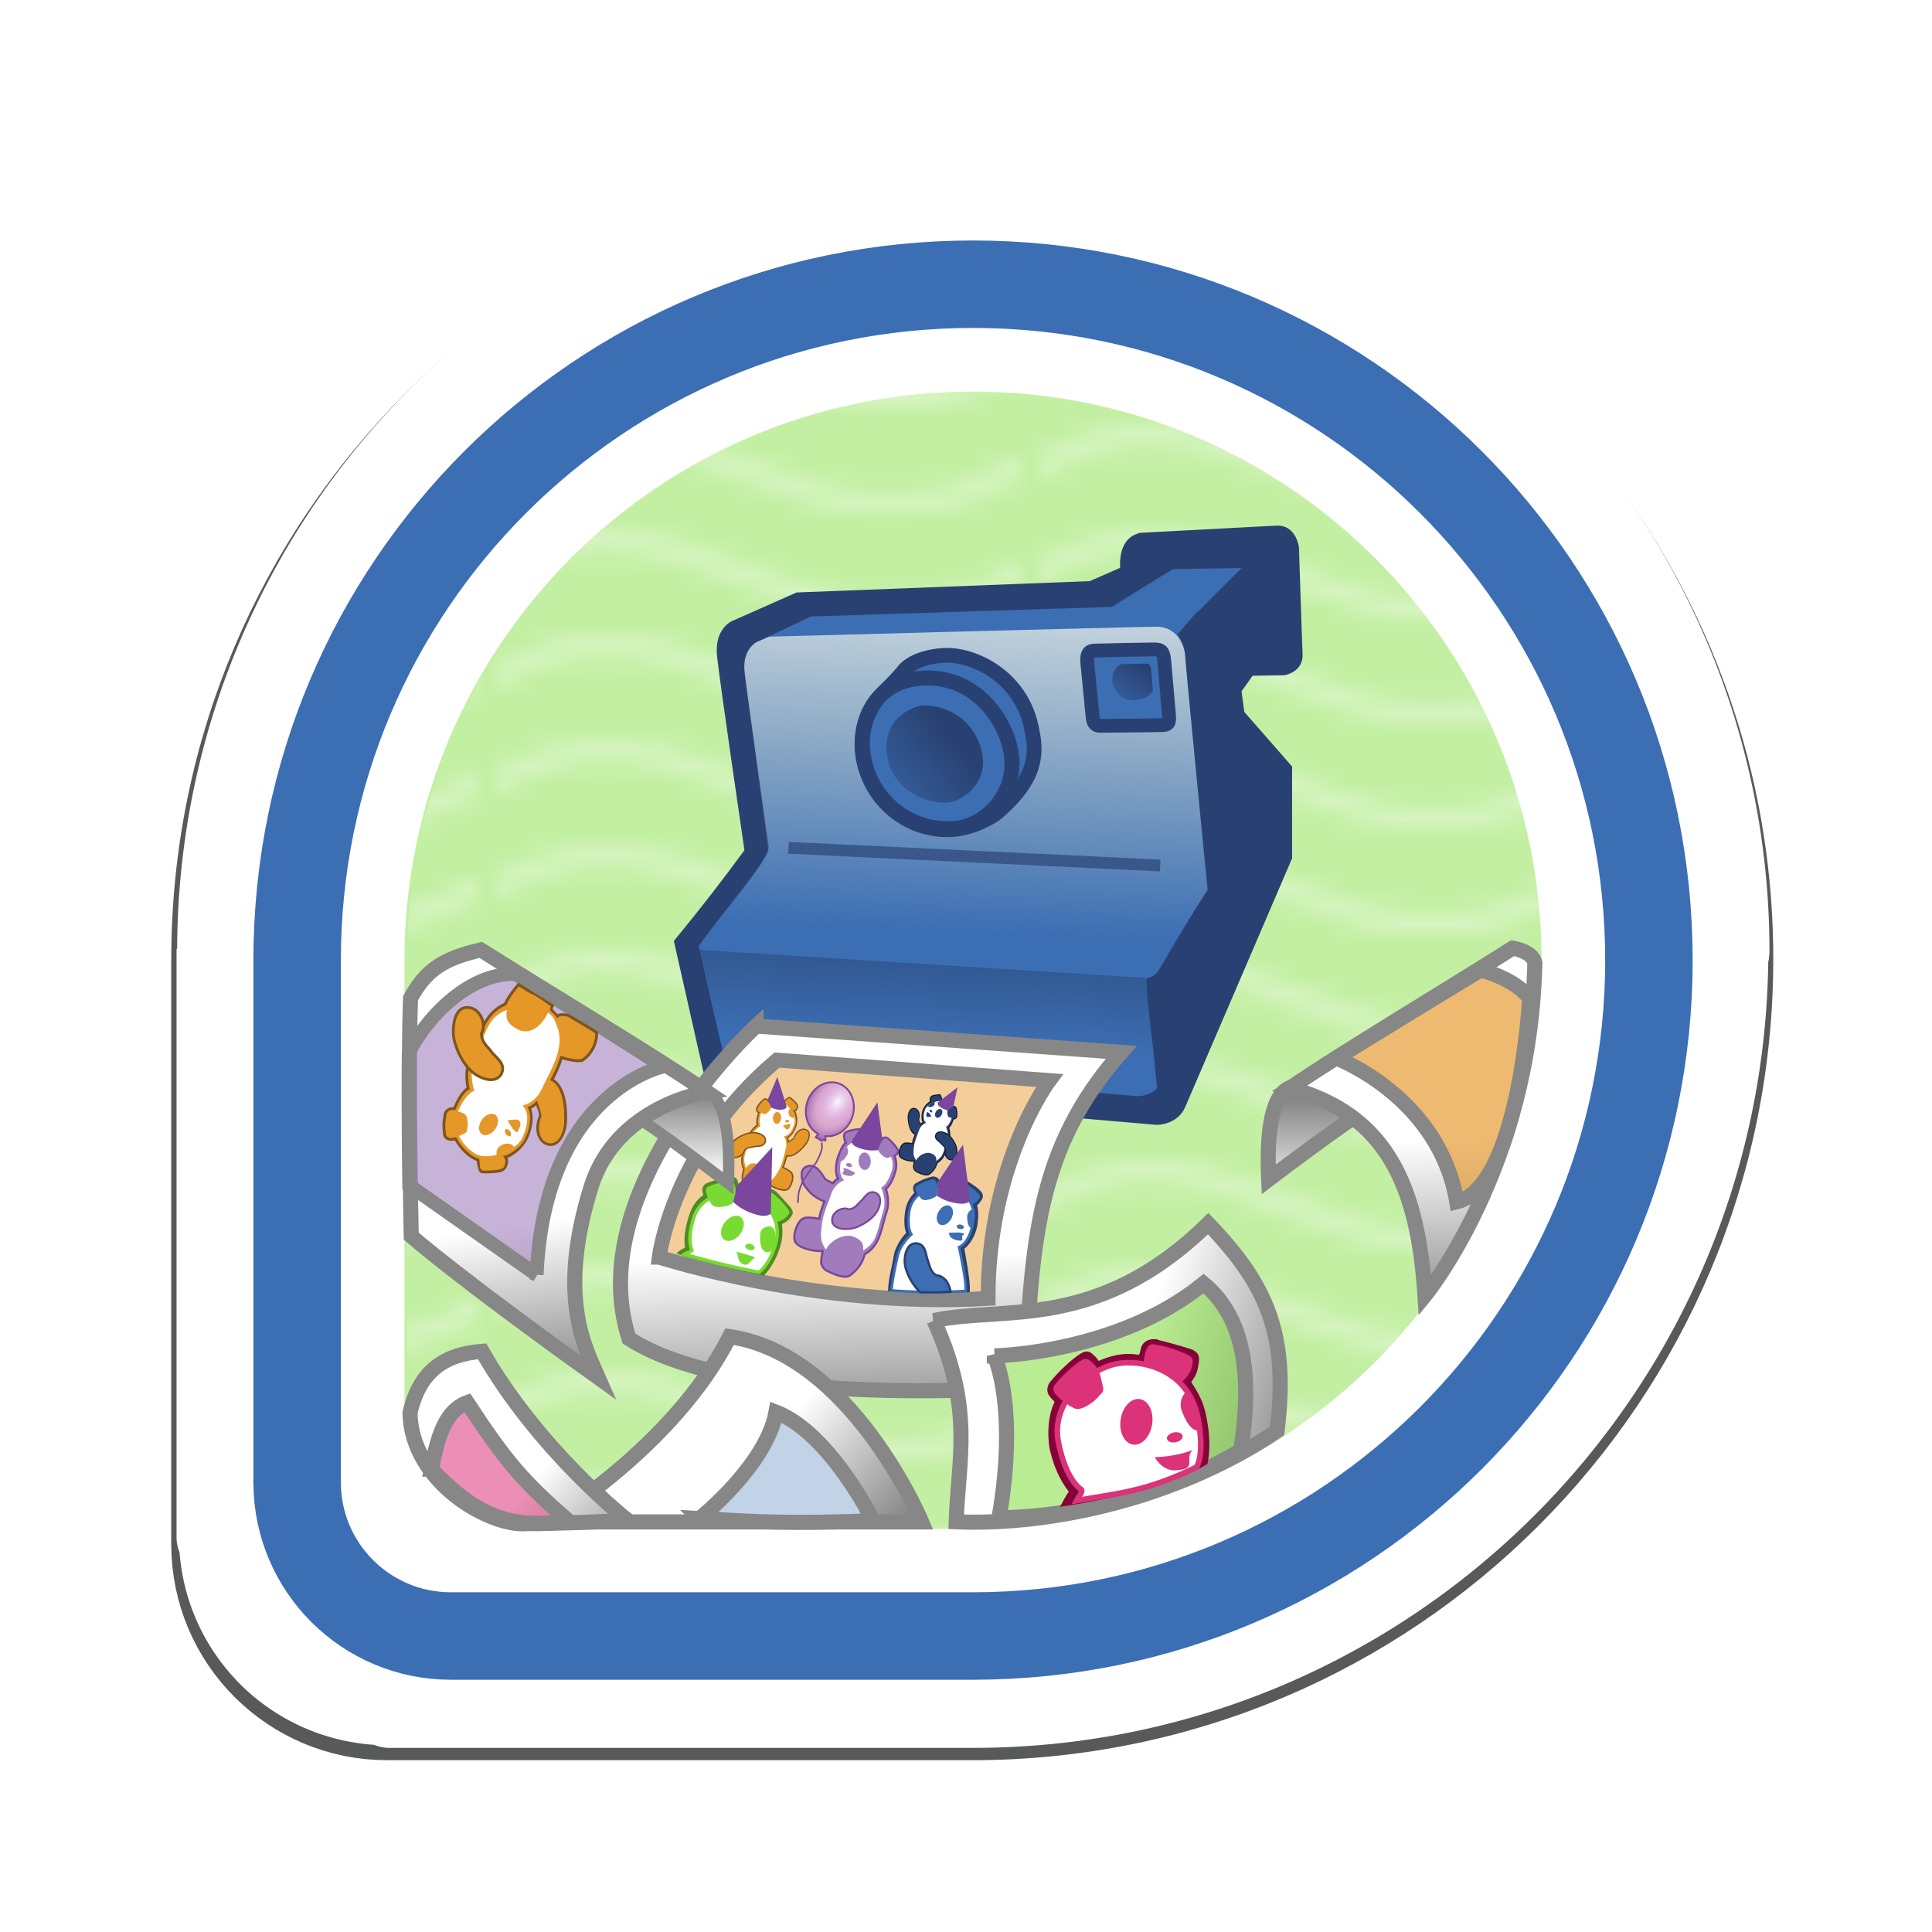 <?xml version="1.0" encoding="UTF-8" standalone="no"?>
<!-- Created with Inkscape (http://www.inkscape.org/) -->

<svg
   xmlns:dc="http://purl.org/dc/elements/1.1/"
   xmlns:cc="http://creativecommons.org/ns#"
   xmlns:rdf="http://www.w3.org/1999/02/22-rdf-syntax-ns#"
   xmlns:svg="http://www.w3.org/2000/svg"
   xmlns="http://www.w3.org/2000/svg"
   xmlns:xlink="http://www.w3.org/1999/xlink"
   xmlns:sodipodi="http://sodipodi.sourceforge.net/DTD/sodipodi-0.dtd"
   xmlns:inkscape="http://www.inkscape.org/namespaces/inkscape"
   id="svg4326"
   version="1.1"
   inkscape:version="0.48.2 r9819"
   width="256"
   height="256"
   sodipodi:docname="paparazzi.svg"
   inkscape:export-filename="/Users/riecatnor/Desktop/BADGES/badges/finishedbadges/photographer.png"
   inkscape:export-xdpi="90"
   inkscape:export-ydpi="90">
  <defs
     id="defs4330">
    <linearGradient
       inkscape:collect="always"
       xlink:href="#linearGradient23243-0"
       id="linearGradient11673"
       gradientUnits="userSpaceOnUse"
       x1="452.895"
       y1="692.18"
       x2="549.715"
       y2="588.135" />
    <linearGradient
       inkscape:collect="always"
       id="linearGradient23243-0">
      <stop
         style="stop-color:#db3279;stop-opacity:1;"
         offset="0"
         id="stop23245-9" />
      <stop
         style="stop-color:#db3279;stop-opacity:0;"
         offset="1"
         id="stop23247-6" />
    </linearGradient>
    <linearGradient
       inkscape:collect="always"
       xlink:href="#linearGradient29617-7"
       id="linearGradient11675"
       gradientUnits="userSpaceOnUse"
       x1="500.418"
       y1="598.075"
       x2="531.511"
       y2="682.986" />
    <linearGradient
       inkscape:collect="always"
       id="linearGradient29617-7">
      <stop
         style="stop-color:#6e0733;stop-opacity:1;"
         offset="0"
         id="stop29619-3" />
      <stop
         style="stop-color:#6e0733;stop-opacity:0;"
         offset="1"
         id="stop29621-9" />
    </linearGradient>
    <linearGradient
       inkscape:collect="always"
       xlink:href="#linearGradient17017-5"
       id="linearGradient11677"
       gradientUnits="userSpaceOnUse"
       x1="477.179"
       y1="4054.967"
       x2="507.659"
       y2="4028.26" />
    <linearGradient
       id="linearGradient17017-5">
      <stop
         style="stop-color:#313b31;stop-opacity:1;"
         offset="0"
         id="stop17019-8" />
      <stop
         style="stop-color:#313b31;stop-opacity:0.627;"
         offset="1"
         id="stop17021-3" />
    </linearGradient>
    <linearGradient
       inkscape:collect="always"
       xlink:href="#linearGradient22742-8"
       id="linearGradient11679"
       gradientUnits="userSpaceOnUse"
       x1="297.873"
       y1="273.946"
       x2="337.019"
       y2="237.202" />
    <linearGradient
       inkscape:collect="always"
       id="linearGradient22742-8">
      <stop
         style="stop-color:#361f00;stop-opacity:1;"
         offset="0"
         id="stop22744-4" />
      <stop
         style="stop-color:#361f00;stop-opacity:0;"
         offset="1"
         id="stop22746-6" />
    </linearGradient>
    <filter
       color-interpolation-filters="sRGB"
       id="filter22728-9"
       inkscape:label="Drop shadow"
       width="1.5"
       height="1.5"
       x="-0.25"
       y="-0.25">
      <feGaussianBlur
         id="feGaussianBlur22730-3"
         in="SourceAlpha"
         stdDeviation="0.2"
         result="blur" />
      <feColorMatrix
         id="feColorMatrix22732-4"
         result="bluralpha"
         type="matrix"
         values="1 0 0 0 0 0 1 0 0 0 0 0 1 0 0 0 0 0 0.9 0 " />
      <feOffset
         id="feOffset22734-1"
         in="bluralpha"
         dx="-0.4"
         dy="0.2"
         result="offsetBlur" />
      <feMerge
         id="feMerge22736-7">
        <feMergeNode
           id="feMergeNode22738-0"
           in="offsetBlur" />
        <feMergeNode
           id="feMergeNode22740-2"
           in="SourceGraphic" />
      </feMerge>
    </filter>
    <linearGradient
       inkscape:collect="always"
       xlink:href="#linearGradient6887"
       id="linearGradient6893"
       x1="152.479"
       y1="86.949"
       x2="146.28"
       y2="95.386"
       gradientUnits="userSpaceOnUse"
       gradientTransform="matrix(0.833,0,0,0.833,24.801,16.151)" />
    <linearGradient
       inkscape:collect="always"
       id="linearGradient6887">
      <stop
         style="stop-color:#294172;stop-opacity:1;"
         offset="0"
         id="stop6889" />
      <stop
         style="stop-color:#294172;stop-opacity:0;"
         offset="1"
         id="stop6891" />
    </linearGradient>
    <linearGradient
       gradientTransform="translate(-0.384,1.534)"
       inkscape:collect="always"
       xlink:href="#linearGradient5318"
       id="linearGradient6072"
       x1="192.242"
       y1="149.56"
       x2="193.395"
       y2="200.543"
       gradientUnits="userSpaceOnUse" />
    <linearGradient
       id="linearGradient5318">
      <stop
         style="stop-color:#ffffff;stop-opacity:1;"
         offset="0"
         id="stop5320" />
      <stop
         style="stop-color:#000000;stop-opacity:1;"
         offset="1"
         id="stop5322" />
    </linearGradient>
    <linearGradient
       gradientTransform="translate(-0.384,1.534)"
       inkscape:collect="always"
       xlink:href="#linearGradient5318"
       id="linearGradient5332"
       x1="170.924"
       y1="157.837"
       x2="171.421"
       y2="129.093"
       gradientUnits="userSpaceOnUse" />
    <linearGradient
       id="linearGradient7719">
      <stop
         style="stop-color:#ffffff;stop-opacity:1;"
         offset="0"
         id="stop7721" />
      <stop
         style="stop-color:#000000;stop-opacity:1;"
         offset="1"
         id="stop7723" />
    </linearGradient>
    <linearGradient
       gradientTransform="translate(-0.384,1.534)"
       inkscape:collect="always"
       xlink:href="#linearGradient5318"
       id="linearGradient6104"
       x1="72.743"
       y1="192.521"
       x2="101.915"
       y2="216.928"
       gradientUnits="userSpaceOnUse" />
    <linearGradient
       id="linearGradient7726">
      <stop
         style="stop-color:#ffffff;stop-opacity:1;"
         offset="0"
         id="stop7728" />
      <stop
         style="stop-color:#000000;stop-opacity:1;"
         offset="1"
         id="stop7730" />
    </linearGradient>
    <linearGradient
       gradientTransform="translate(-0.384,1.534)"
       inkscape:collect="always"
       xlink:href="#linearGradient5318"
       id="linearGradient6096"
       x1="98.179"
       y1="193.998"
       x2="130.608"
       y2="222.777"
       gradientUnits="userSpaceOnUse" />
    <linearGradient
       id="linearGradient7733">
      <stop
         style="stop-color:#ffffff;stop-opacity:1;"
         offset="0"
         id="stop7735" />
      <stop
         style="stop-color:#000000;stop-opacity:1;"
         offset="1"
         id="stop7737" />
    </linearGradient>
    <linearGradient
       gradientTransform="translate(-0.384,1.534)"
       inkscape:collect="always"
       xlink:href="#linearGradient5318"
       id="linearGradient6112"
       x1="69.313"
       y1="160.86"
       x2="75.713"
       y2="206.146"
       gradientUnits="userSpaceOnUse" />
    <linearGradient
       id="linearGradient7740">
      <stop
         style="stop-color:#ffffff;stop-opacity:1;"
         offset="0"
         id="stop7742" />
      <stop
         style="stop-color:#000000;stop-opacity:1;"
         offset="1"
         id="stop7744" />
    </linearGradient>
    <linearGradient
       gradientTransform="translate(-0.384,1.534)"
       inkscape:collect="always"
       xlink:href="#linearGradient5318"
       id="linearGradient6056"
       x1="91.992"
       y1="154.286"
       x2="92.195"
       y2="131.7"
       gradientUnits="userSpaceOnUse" />
    <linearGradient
       id="linearGradient7747">
      <stop
         style="stop-color:#ffffff;stop-opacity:1;"
         offset="0"
         id="stop7749" />
      <stop
         style="stop-color:#000000;stop-opacity:1;"
         offset="1"
         id="stop7751" />
    </linearGradient>
    <linearGradient
       inkscape:collect="always"
       xlink:href="#linearGradient5318"
       id="linearGradient6064"
       x1="592.834"
       y1="237.414"
       x2="658.747"
       y2="258.248"
       gradientUnits="userSpaceOnUse" />
    <linearGradient
       id="linearGradient7754">
      <stop
         style="stop-color:#ffffff;stop-opacity:1;"
         offset="0"
         id="stop7756" />
      <stop
         style="stop-color:#000000;stop-opacity:1;"
         offset="1"
         id="stop7758" />
    </linearGradient>
    <linearGradient
       inkscape:collect="always"
       xlink:href="#linearGradient5318"
       id="linearGradient5324"
       x1="291.73"
       y1="354.826"
       x2="293.574"
       y2="443.88"
       gradientUnits="userSpaceOnUse" />
    <linearGradient
       id="linearGradient7761">
      <stop
         style="stop-color:#ffffff;stop-opacity:1;"
         offset="0"
         id="stop7763" />
      <stop
         style="stop-color:#000000;stop-opacity:1;"
         offset="1"
         id="stop7765" />
    </linearGradient>
    <radialGradient
       inkscape:collect="always"
       xlink:href="#linearGradient4947-5-0-7-3-9"
       id="radialGradient18291-2-4-0-3"
       gradientUnits="userSpaceOnUse"
       gradientTransform="matrix(-0.732,2.129,-1.4,-0.481,676.25,-226.374)"
       cx="237.448"
       cy="189.282"
       fx="237.448"
       fy="189.282"
       r="13.885" />
    <linearGradient
       id="linearGradient4947-5-0-7-3-9">
      <stop
         id="stop4949-2-7-0-6-9"
         offset="0"
         style="stop-color:#fbf8fc;stop-opacity:1;" />
      <stop
         style="stop-color:#c37fff;stop-opacity:0.498;"
         offset="0.483"
         id="stop4953-5-5-1-1-7" />
      <stop
         id="stop4951-8-6-5-9-0"
         offset="1"
         style="stop-color:#492063;stop-opacity:1;" />
    </linearGradient>
    <linearGradient
       gradientTransform="matrix(1.462,0,0,1.462,-338.621,-317.567)"
       inkscape:collect="always"
       xlink:href="#linearGradient32286"
       id="linearGradient32314"
       x1="320.474"
       y1="289.183"
       x2="319.351"
       y2="312.033"
       gradientUnits="userSpaceOnUse" />
    <linearGradient
       inkscape:collect="always"
       id="linearGradient32286">
      <stop
         style="stop-color:#1d2c4a;stop-opacity:1;"
         offset="0"
         id="stop32288" />
      <stop
         style="stop-color:#1d2c4a;stop-opacity:0;"
         offset="1"
         id="stop32290" />
    </linearGradient>
    <linearGradient
       gradientTransform="translate(-0.384,1.534)"
       inkscape:collect="always"
       xlink:href="#linearGradient6879"
       id="linearGradient6885"
       x1="127.133"
       y1="97.141"
       x2="114.341"
       y2="107.496"
       gradientUnits="userSpaceOnUse" />
    <linearGradient
       inkscape:collect="always"
       id="linearGradient6879">
      <stop
         style="stop-color:#294172;stop-opacity:1;"
         offset="0"
         id="stop6881" />
      <stop
         style="stop-color:#294172;stop-opacity:0;"
         offset="1"
         id="stop6883" />
    </linearGradient>
    <linearGradient
       gradientTransform="matrix(1.462,0,0,1.462,-371.078,-618.37)"
       inkscape:collect="always"
       xlink:href="#linearGradient15830-5-0"
       id="linearGradient32304"
       x1="340.708"
       y1="466.186"
       x2="338.977"
       y2="507.319"
       gradientUnits="userSpaceOnUse" />
    <linearGradient
       id="linearGradient15830-5-0">
      <stop
         style="stop-color:#ffffff;stop-opacity:1;"
         offset="0"
         id="stop15832-7-1" />
      <stop
         style="stop-color:#ffffcf;stop-opacity:0;"
         offset="1"
         id="stop15834-1-1" />
    </linearGradient>
    <pattern
       inkscape:collect="always"
       xlink:href="#pattern17114-8-0-6-9"
       id="pattern17166-7-7-5-3"
       patternTransform="matrix(2.322,0,0,2.322,-2309.807,-222.4)" />
    <pattern
       patternTransform="matrix(4.128,0,0,4.128,-3420.896,1806.401)"
       id="pattern17114-8-0-6-9"
       xlink:href="#pattern23610-5-9-5-6-8"
       inkscape:collect="always" />
    <pattern
       inkscape:collect="always"
       xlink:href="#pattern2917-7-3-6-3-6"
       id="pattern23610-5-9-5-6-8"
       patternTransform="translate(-2,2400)" />
    <pattern
       inkscape:collect="always"
       xlink:href="#pattern2825-3-7-4-4-5"
       id="pattern2917-7-3-6-3-6"
       patternTransform="translate(-2,824)" />
    <pattern
       inkscape:collect="always"
       xlink:href="#pattern2669-9-8-8-1-7"
       id="pattern2825-3-7-4-4-5"
       patternTransform="translate(-182,824)" />
    <pattern
       inkscape:collect="always"
       xlink:href="#pattern6139-8-1-7-1-6"
       id="pattern2669-9-8-8-1-7"
       patternTransform="translate(-362,824)" />
    <pattern
       inkscape:collect="always"
       xlink:href="#pattern2276-4-2-7-9-2"
       id="pattern6139-8-1-7-1-6"
       patternTransform="translate(-544,824)" />
    <pattern
       inkscape:collect="always"
       xlink:href="#pattern2333-0-3-3-3-7"
       id="pattern2276-4-2-7-9-2"
       patternTransform="translate(-364,484)" />
    <pattern
       inkscape:collect="always"
       xlink:href="#pattern2686-8-6-6-0-0"
       id="pattern2333-0-3-3-3-7"
       patternTransform="translate(-364,244)" />
    <pattern
       inkscape:collect="always"
       xlink:href="#pattern2594-5-0-2-5-3"
       id="pattern2686-8-6-6-0-0"
       patternTransform="translate(-362,244)" />
    <pattern
       inkscape:collect="always"
       xlink:href="#pattern1606-8-4-5-5-9"
       id="pattern2594-5-0-2-5-3"
       patternTransform="translate(-542,244)" />
    <pattern
       inkscape:collect="always"
       xlink:href="#pattern8888-1-0-7-7-9"
       id="pattern1606-8-4-5-5-9"
       patternTransform="translate(-722,244)" />
    <pattern
       inkscape:collect="always"
       xlink:href="#pattern8884-1-0-1-3-9"
       id="pattern8888-1-0-7-7-9"
       patternTransform="translate(-902,244)" />
    <pattern
       inkscape:collect="always"
       xlink:href="#pattern8791-5-8-9-0-1"
       id="pattern8884-1-0-1-3-9"
       patternTransform="translate(-904,0)" />
    <pattern
       inkscape:collect="always"
       xlink:href="#pattern8787-9-5-7-3-7"
       id="pattern8791-5-8-9-0-1"
       patternTransform="translate(-724,0)" />
    <pattern
       inkscape:collect="always"
       xlink:href="#pattern8783-1-8-6-9-2"
       id="pattern8787-9-5-7-3-7"
       patternTransform="translate(-536,0)" />
    <pattern
       inkscape:collect="always"
       xlink:href="#pattern8775-7-5-4-3-3"
       id="pattern8783-1-8-6-9-2"
       patternTransform="translate(-360,0)" />
    <pattern
       inkscape:collect="always"
       xlink:href="#Wavywhite-0-1-1-1-6"
       id="pattern8775-7-5-4-3-3"
       patternTransform="translate(-180,0)" />
    <pattern
       inkscape:stockid="Wavy white"
       id="Wavywhite-0-1-1-1-6"
       height="5.181"
       width="30.066"
       patternUnits="userSpaceOnUse"
       inkscape:collect="always">
      <path
         id="path8532-0-1-3-9-5"
         d="M 7.597,0.061 C 5.079,-0.187 2.656,0.302 -0.01,1.788 L -0.01,3.061 C 2.773,1.431 5.173,1.052 7.472,1.280 C 9.770,1.508 11.969,2.361 14.253,3.218 C 18.820,4.931 23.804,6.676 30.066,3.061 L 30.062,1.788 C 23.622,5.497 19.246,3.770 14.691,2.061 C 12.413,1.207 10.115,0.311 7.597,0.061 z "
         style="fill:white;stroke:none;" />
    </pattern>
    <filter
       color-interpolation-filters="sRGB"
       inkscape:collect="always"
       id="filter2620-9-8-5-1-5">
      <feGaussianBlur
         inkscape:collect="always"
         stdDeviation="0.78"
         id="feGaussianBlur2622-5-5-5-4-8" />
    </filter>
    <linearGradient
       inkscape:collect="always"
       xlink:href="#linearGradient15830-5-0"
       id="linearGradient8575"
       gradientUnits="userSpaceOnUse"
       gradientTransform="matrix(1.462,0,0,1.462,-371.078,-618.37)"
       x1="340.708"
       y1="466.186"
       x2="338.977"
       y2="507.319" />
    <linearGradient
       inkscape:collect="always"
       xlink:href="#linearGradient6879"
       id="linearGradient8577"
       gradientUnits="userSpaceOnUse"
       gradientTransform="translate(-0.384,1.534)"
       x1="127.133"
       y1="97.141"
       x2="114.341"
       y2="107.496" />
    <linearGradient
       inkscape:collect="always"
       xlink:href="#linearGradient32286"
       id="linearGradient8579"
       gradientUnits="userSpaceOnUse"
       gradientTransform="matrix(1.462,0,0,1.462,-338.621,-317.567)"
       x1="320.474"
       y1="289.183"
       x2="319.351"
       y2="312.033" />
    <linearGradient
       inkscape:collect="always"
       xlink:href="#linearGradient5318"
       id="linearGradient8581"
       gradientUnits="userSpaceOnUse"
       x1="291.73"
       y1="354.826"
       x2="293.574"
       y2="443.88" />
    <radialGradient
       inkscape:collect="always"
       xlink:href="#linearGradient4947-5-0-7-3-9"
       id="radialGradient8583"
       gradientUnits="userSpaceOnUse"
       gradientTransform="matrix(-0.732,2.129,-1.4,-0.481,676.25,-226.374)"
       cx="237.448"
       cy="189.282"
       fx="237.448"
       fy="189.282"
       r="13.885" />
    <linearGradient
       inkscape:collect="always"
       xlink:href="#linearGradient5318"
       id="linearGradient8585"
       gradientUnits="userSpaceOnUse"
       x1="592.834"
       y1="237.414"
       x2="658.747"
       y2="258.248" />
    <linearGradient
       inkscape:collect="always"
       xlink:href="#linearGradient5318"
       id="linearGradient8587"
       gradientUnits="userSpaceOnUse"
       gradientTransform="translate(-0.384,1.534)"
       x1="91.992"
       y1="154.286"
       x2="92.195"
       y2="131.7" />
    <linearGradient
       inkscape:collect="always"
       xlink:href="#linearGradient5318"
       id="linearGradient8589"
       gradientUnits="userSpaceOnUse"
       gradientTransform="translate(-0.384,1.534)"
       x1="69.313"
       y1="160.86"
       x2="75.713"
       y2="206.146" />
    <linearGradient
       inkscape:collect="always"
       xlink:href="#linearGradient5318"
       id="linearGradient8591"
       gradientUnits="userSpaceOnUse"
       gradientTransform="translate(-0.384,1.534)"
       x1="98.179"
       y1="193.998"
       x2="130.608"
       y2="222.777" />
    <linearGradient
       inkscape:collect="always"
       xlink:href="#linearGradient5318"
       id="linearGradient8593"
       gradientUnits="userSpaceOnUse"
       gradientTransform="translate(-0.384,1.534)"
       x1="72.743"
       y1="192.521"
       x2="101.915"
       y2="216.928" />
    <linearGradient
       inkscape:collect="always"
       xlink:href="#linearGradient5318"
       id="linearGradient8595"
       gradientUnits="userSpaceOnUse"
       gradientTransform="translate(-0.384,1.534)"
       x1="170.924"
       y1="157.837"
       x2="171.421"
       y2="129.093" />
    <linearGradient
       inkscape:collect="always"
       xlink:href="#linearGradient5318"
       id="linearGradient8597"
       gradientUnits="userSpaceOnUse"
       gradientTransform="translate(-0.384,1.534)"
       x1="192.242"
       y1="149.56"
       x2="193.395"
       y2="200.543" />
    <linearGradient
       inkscape:collect="always"
       xlink:href="#linearGradient6887"
       id="linearGradient8599"
       gradientUnits="userSpaceOnUse"
       gradientTransform="matrix(0.833,0,0,0.833,24.801,16.151)"
       x1="152.479"
       y1="86.949"
       x2="146.28"
       y2="95.386" />
  </defs>
  <sodipodi:namedview
     pagecolor="#ffffff"
     bordercolor="#666666"
     borderopacity="1"
     objecttolerance="10"
     gridtolerance="10"
     guidetolerance="10"
     inkscape:pageopacity="0"
     inkscape:pageshadow="2"
     inkscape:window-width="1506"
     inkscape:window-height="1150"
     id="namedview4328"
     showgrid="false"
     inkscape:zoom="2.6074563"
     inkscape:cx="128"
     inkscape:cy="128"
     inkscape:window-x="237"
     inkscape:window-y="1"
     inkscape:window-maximized="0"
     inkscape:current-layer="g8420" />
  <g
     id="g8420">
    <g
       id="flock-2013-attendee-0-0-7"
       style="display:inline"
       transform="matrix(2.318,0,0,2.318,-1050.366,-1343.784)">
      <path
         style="fill:#db3279;fill-opacity:1;stroke:#58595b;stroke-width:4.503;stroke-linejoin:round;stroke-miterlimit:4;stroke-opacity:1;stroke-dasharray:none;filter:url(#filter2620-9-8-5-1-5)"
         id="path6672-4-4-2"
         d="m 134,125.002 c 0,-21.54 -17.461,-39.002 -39,-39.002 -21.529,0 -38.983,17.448 -38.999,38.974 l -0.002,-10e-4 0,30.181 0.002,9.9e-4 c 0.012,4.888 3.976,8.845 8.866,8.845 0.014,0 0.027,-9.9e-4 0.042,-9.9e-4 l 0.002,9.9e-4 30.103,0 0,0 c 21.533,-0.009 38.985,-17.464 38.985,-38.998 z"
         inkscape:connector-curvature="0"
         transform="matrix(1.11,0,0,1.11,403.263,495.797)"
         inkscape:export-filename="/home/duffy/Documents/Work/Projects/FedBadges/Badges/flock-2013-attendee.png"
         inkscape:export-xdpi="90"
         inkscape:export-ydpi="90" />
      <path
         style="font-size:xx-small;font-style:normal;font-variant:normal;font-weight:normal;font-stretch:normal;text-indent:0;text-align:start;text-decoration:none;line-height:normal;letter-spacing:normal;word-spacing:normal;text-transform:none;direction:ltr;block-progression:tb;writing-mode:lr-tb;text-anchor:start;baseline-shift:baseline;color:#000000;fill:#ffffff;fill-opacity:1;fill-rule:nonzero;stroke:none;stroke-width:4;marker:none;visibility:visible;display:inline;overflow:visible;enable-background:accumulate;font-family:sans-serif;-inkscape-font-specification:sans-serif"
         d="m 508.755,588.574 c -25.011,0 -45.321,20.243 -45.493,45.216 -2.4e-4,0.035 1.6e-4,0.069 0,0.104 a 2.221,2.221 0 0 0 -0.035,0.104 c -5e-5,0.024 2e-5,0.046 0,0.069 l 0,33.521 a 2.221,2.221 0 0 0 0.174,0.868 2.221,2.221 0 0 0 0,0.035 c 0.478,5.909 5.178,10.552 11.104,10.966 0.037,0.002 0.067,0.033 0.104,0.035 a 2.221,2.221 0 0 0 0.104,0.035 2.221,2.221 0 0 0 0.59,0.104 2.221,2.221 0 0 0 0.035,0 l 33.417,0 a 2.221,2.221 0 0 0 0.035,0 c 24.908,-0.01 45.099,-20.105 45.424,-44.938 a 2.221,2.221 0 0 0 0.035,-0.139 c 2.3e-4,-0.023 -2e-4,-0.046 0,-0.069 a 2.221,2.221 0 0 0 0.035,-0.382 c 0,-25.119 -20.41,-45.528 -45.528,-45.528 z"
         id="path6674-8-3-1"
         inkscape:connector-curvature="0"
         inkscape:export-filename="/home/duffy/Documents/Work/Projects/FedBadges/Badges/flock-2013-attendee.png"
         inkscape:export-xdpi="90"
         inkscape:export-ydpi="90" />
      <path
         sodipodi:nodetypes="csccccscccccc"
         inkscape:connector-curvature="0"
         d="m 541.255,634.603 c 0,-17.95 -14.551,-32.502 -32.5,-32.502 -17.941,0 -32.486,14.54 -32.499,32.479 l -9e-4,-8.9e-4 0,25.151 9e-4,9e-4 c 0.01,4.073 3.313,7.371 7.388,7.371 0.011,0 0.023,-8.9e-4 0.035,-8.9e-4 l 0.002,8.9e-4 25.086,0 0,0 c 17.944,-0.007 32.487,-14.554 32.487,-32.498 z"
         id="path6676-0-6-4"
         style="fill:#79db32;fill-opacity:0.447;stroke:none"
         inkscape:export-filename="/home/duffy/Documents/Work/Projects/FedBadges/Badges/flock-2013-attendee.png"
         inkscape:export-xdpi="90"
         inkscape:export-ydpi="90" />
      <path
         inkscape:connector-curvature="0"
         d="m 547.392,634.603 c 0,-21.339 -17.298,-38.639 -38.637,-38.639 -21.329,0 -38.62,17.285 -38.635,38.611 l -9.6e-4,-9.6e-4 0,29.9 9.6e-4,9.5e-4 c 0.012,4.842 3.938,8.762 8.784,8.762 0.013,0 0.027,-9.4e-4 0.042,-9.4e-4 l 0.003,9.4e-4 29.823,0 0,0 c 21.332,-0.009 38.621,-17.302 38.621,-38.635 z"
         id="path6678-1-5-4"
         style="fill:none;stroke:#3c6eb4;stroke-width:5;stroke-linejoin:round;stroke-miterlimit:4;stroke-opacity:1;stroke-dasharray:none"
         inkscape:export-filename="/home/duffy/Documents/Work/Projects/FedBadges/Badges/flock-2013-attendee.png"
         inkscape:export-xdpi="90"
         inkscape:export-ydpi="90" />
    </g>
    <path
       style="opacity:0.334;fill:url(#pattern17166-7-7-5-3);fill-opacity:1;stroke:none;display:inline"
       id="path23514-7-6-4-5"
       d="m 204.869,127.058 c 0,-41.679 -33.786,-75.467 -75.463,-75.467 -41.658,0 -75.431,33.76 -75.461,75.414 l 0,0 0,58.399 0,0 c 0.023,9.457 7.692,17.114 17.156,17.114 0.025,0 0.054,0 0.081,0 l 0,0 58.248,0 0,0 c 41.67,-0.023 75.439,-33.793 75.439,-75.46 z"
       inkscape:connector-curvature="0" />
    <path
       style="fill:#294172;fill-opacity:1"
       d="m 89.29,124.684 3.829,16.974 c 0,0 0.245,2.159 3.314,2.501 0.773,0.086 56.81,4.888 56.81,4.888 0,0 2.742,0.072 3.8,-2.349 0.83,-1.899 14.165,-32.965 14.165,-32.965 l -9.7e-4,-12.168 -6.327,-7.23 -0.372,-2.724 1.468,-2.068 4.207,-0.071 c 0,0 2.541,-0.382 2.418,-2.822 -0.085,-1.675 -0.481,-14.103 -0.481,-14.103 0,0 -0.332,-3.049 -3.033,-2.896 -1.383,0.079 -17.978,0.947 -17.978,0.947 -3.022,0.655 -2.693,4.283 -2.685,4.641 l -4.031,1.765 -38.848,1.503 -8.57,3.8 c 0,0 -2.38,0.999 -1.959,4.71 0.464,4.093 3.626,25.641 3.626,25.641 -2.952,4.018 -5.434,7.25 -9.351,12.026 z"
       id="path14948-9-5-2-5"
       inkscape:connector-curvature="0"
       sodipodi:nodetypes="ccscsccccccscscccccscc" />
    <path
       style="fill:#3c6eb4;fill-opacity:1;stroke:#294172;stroke-width:0.714;stroke-linecap:butt;stroke-linejoin:miter;stroke-miterlimit:4;stroke-opacity:1;stroke-dasharray:none"
       d="m 95.327,138.954 c 0,0 0.227,1.999 3.07,2.317 0.716,0.08 52.329,4.334 52.329,4.334 0,0 2.54,0.067 3.519,-2.176 0.769,-1.759 13.993,-30.437 13.993,-30.437 l -0.195,-10.495 -6.049,-6.508 -0.733,-3.95 3.049,-5.853 3.298,-0.054 c 0,0 1.914,-0.039 1.8,-2.3 -0.079,-1.551 -0.382,-8.697 -0.382,-8.697 0,0 -0.057,-2.339 -2.559,-2.197 -1.281,0.073 -12.287,0.683 -12.287,0.683 -2.799,0.607 -2.106,3.094 -2.099,3.425 l -4.881,3.016 -39.832,1.271 -7.209,3.424 c 0,0 -2.204,0.925 -1.815,4.363 0.43,3.791 3.157,22.915 3.157,22.915 0.397,1.32 -6.661,9.388 -9.175,13.085 -2.231,-8.4 2.795,12.937 3,13.834 z"
       id="path14948-8-3-3"
       inkscape:connector-curvature="0"
       sodipodi:nodetypes="cscsccccccscscccccsccc" />
    <path
       style="fill:url(#linearGradient8575);fill-opacity:1;stroke:none"
       d="m 92.248,125.589 58.892,3.625 c 0,0 1.483,0.542 2.181,-0.816 0.699,-1.358 6.748,-10.397 6.748,-10.397 l -3.03,-31.42 c 0,0 -0.514,-3.562 -3.852,-3.539 -3.006,0.021 -51.27,1.32 -51.27,1.32 l -1.593,0.678 c 0,0 -2.012,0.953 -1.665,4.005 0.318,2.806 2.437,17.656 3.125,23.502 0.778,0.535 -9.226,12.949 -9.226,12.949 z"
       id="path14952-0-1-1"
       inkscape:connector-curvature="0"
       sodipodi:nodetypes="ccsccsccsccc" />
    <path
       style="fill:#3c6eb4;fill-opacity:1;stroke:#294172;stroke-width:1.953;stroke-linecap:butt;stroke-linejoin:miter;stroke-miterlimit:4;stroke-opacity:1;stroke-dasharray:none"
       d="m 119.619,89.056 c 0,0 -0.956,1.142 -2.398,2.525 -2.28,2.186 -3.321,5.29 -2.926,8.349 0.786,6.095 6.235,10.641 12.437,9.943 1.593,-0.179 4.341,-1.18 5.669,-2.439 4.552,-3.994 5.118,-7.166 4.34,-10.622 -1.246,-7.143 -7.804,-10.253 -11.819,-9.962 -4.201,0.305 -5.304,2.205 -5.304,2.205 z"
       id="path15728-7-8-0-9"
       inkscape:connector-curvature="0"
       sodipodi:nodetypes="csssccsc" />
    <path
       style="fill:#000000;fill-opacity:0;stroke:#294172;stroke-width:1.996;stroke-linecap:butt;stroke-linejoin:miter;stroke-miterlimit:4;stroke-opacity:1;stroke-dasharray:none"
       d="m 121.426,89.928 c -5.437,0.673 -7.647,5.523 -7.086,9.875 0.786,6.095 6.235,10.642 12.437,9.943 3.828,-0.431 7.975,-4.452 7.226,-9.803 -0.632,-4.515 -4.923,-10.963 -12.578,-10.016 z"
       id="path15728-3-0-7"
       inkscape:connector-curvature="0"
       sodipodi:nodetypes="sssss" />
    <path
       style="fill:url(#linearGradient8577);fill-opacity:1;stroke:none"
       d="m 122.233,93.481 c -0.645,0.014 -5.519,1.338 -4.69,6.695 0.699,4.52 5.343,6.513 8.157,6.146 2.208,-0.288 5.031,-2.715 4.488,-6.185 -0.653,-4.176 -4.118,-6.739 -7.955,-6.655 z"
       id="path15730-7-8-3"
       inkscape:connector-curvature="0"
       sodipodi:nodetypes="sssss" />
    <path
       style="fill:#3c6eb4;fill-opacity:1;stroke:#294172;stroke-width:1.831;stroke-linecap:butt;stroke-linejoin:miter;stroke-miterlimit:4;stroke-opacity:1;stroke-dasharray:none"
       d="m 144.743,94.639 c -0.254,-2.408 -0.386,-4.137 -0.666,-6.794 -0.148,-1.409 0.375,-1.623 0.945,-1.636 3.006,-0.07 4.639,-0.125 7.856,-0.158 1.033,-0.011 1.284,0.277 1.396,1.601 0.222,2.615 0.368,4.288 0.58,6.594 0.12,1.303 0.163,1.805 -0.798,1.829 -2.942,0.073 -5.452,0.064 -8.24,0.097 -0.97,0.011 -0.992,-0.755 -1.074,-1.533 z"
       id="path15750-18-7-0"
       inkscape:connector-curvature="0"
       sodipodi:nodetypes="sssssssss" />
    <path
       sodipodi:nodetypes="cccscc"
       inkscape:connector-curvature="0"
       id="path32306"
       d="m 92.543,125.853 59.393,3.737 1.355,14.771 c 0,0 -0.821,0.917 -3.095,0.917 -2.274,0 -54.398,-5.318 -54.398,-5.318 z"
       style="fill:url(#linearGradient8579);fill-opacity:1;stroke:none" />
    <path
       style="fill:#294172;fill-opacity:1;stroke:#294172;stroke-width:1.095;stroke-linecap:butt;stroke-linejoin:miter;stroke-miterlimit:4;stroke-opacity:1;stroke-dasharray:none"
       d="m 163.902,110.543 3.618,-7.371 -5.559,-6.653 z"
       id="path15838-1-6-9"
       inkscape:connector-curvature="0"
       sodipodi:nodetypes="cccc" />
    <path
       style="fill:#294172;fill-opacity:1;stroke:none"
       d="m 161.185,91.854 3.098,-5.625 c -0.104,-0.069 1.39,-0.061 2.929,-0.037 2.604,-0.045 2.157,-2.352 2.157,-2.352 0,0 -0.155,-5.674 -0.249,-7.767 -0.148,-3.308 -2.774,-3.03 -2.774,-3.03 l -11.788,0.464 c 0,0 -2.73,-0.017 -2.162,3.757 1.642,-0.977 3.017,-1.855 3.017,-1.855 l 9.126,-0.134 c 0,0 -4.191,4.091 -6.05,6.082 0.333,1.254 1.462,1.409 1.462,1.409 z"
       id="path15840-1-1-0"
       inkscape:connector-curvature="0"
       sodipodi:nodetypes="ccccscccccccc" />
    <path
       style="fill:#294172;fill-opacity:1;stroke:none"
       d="m 154.145,143.379 c 0.769,-1.759 14.018,-30.219 14.018,-30.219 l -0.152,-9.865 -4.042,7.458 c -1.288,-9.887 -2.543,-17.149 -3.866,-27.16 -0.166,-1.836 -0.818,-2.657 -1.228,-2.721 -0.842,0.75 -2.538,2.855 -2.856,3.138 0.411,0.494 0.951,1.805 1.003,2.641 0.178,2.742 2.675,27.92 2.988,31.266 -1.821,2.803 -4.242,6.794 -6.342,10.435 -0.39,0.675 -1.054,1.197 -1.761,1.247 0.105,4.106 0.558,5.334 1.422,14.82 0.039,0.422 0.508,-0.331 0.816,-1.039 z"
       id="path14948-6-4-4-0"
       inkscape:connector-curvature="0"
       sodipodi:nodetypes="cccccccccscsc" />
    <g
       transform="matrix(0.554,0,0,0.554,-49.068,-30.011)"
       id="g17161-9-0-7">
      <g
         id="g18192-6-1-3">
        <path
           sodipodi:nodetypes="ccccc"
           inkscape:connector-curvature="0"
           id="path16185-3-7-2"
           d="m 269.405,299.576 87.347,6.293 c -20.527,23.254 -21.326,45.557 -23.134,80.086 0,0 -68.057,5.565 -94.608,-11.619 -11.613,-36.047 30.395,-74.761 30.395,-74.761 z"
           style="fill:url(#linearGradient8581);fill-opacity:1;stroke:#878787;stroke-width:3.609;stroke-linecap:butt;stroke-linejoin:miter;stroke-miterlimit:4;stroke-opacity:1;stroke-dasharray:none" />
        <path
           sodipodi:nodetypes="ccccc"
           inkscape:connector-curvature="0"
           id="path16187-5-7-8"
           d="m 246.227,354.864 c 0,0 3.208,-26.129 28.172,-47.145 21.991,1.629 65.158,4.887 65.158,4.887 0,0 -14.66,19.547 -14.66,52.126 -40.723,2.443 -78.669,-9.868 -78.669,-9.868 z"
           style="fill:#f3ce9a;fill-opacity:1;stroke:#878787;stroke-width:3.542;stroke-linecap:butt;stroke-linejoin:miter;stroke-miterlimit:4;stroke-opacity:1;stroke-dasharray:none" />
        <g
           id="g3886-8-5-9-9"
           transform="matrix(0.44,0.138,-0.138,0.44,212.51,203.612)">
          <g
             style="fill:#a07cbc;fill-opacity:1;stroke:#7a469e;stroke-opacity:1"
             id="g29521-1-4-5-7-4"
             transform="matrix(1.726,0,0,1.726,-103.994,-324.471)">
            <g
               style="fill:#a07cbc;fill-opacity:1;stroke:#7a469e;stroke-opacity:1"
               id="g29597-1-6-4-0">
              <g
                 style="fill:#a07cbc;fill-opacity:1;stroke:#7a469e;stroke-opacity:1"
                 transform="matrix(0.932,0,0,0.932,13.707,20.102)"
                 id="g23560-5-3-8-4-3">
                <g
                   style="fill:#a07cbc;fill-opacity:1;stroke:#7a469e;stroke-opacity:1"
                   id="g23663-4-4-7-0-7">
                  <g
                     style="fill:#a07cbc;fill-opacity:1;stroke:#7a469e;stroke-opacity:1"
                     transform="translate(-52.895,-87.999)"
                     id="g23469-3-4-9-2-9">
                    <path
                       sodipodi:nodetypes="ssccccccssscccsccccsccccccccs"
                       inkscape:connector-curvature="0"
                       id="path23337-6-2-9-2-9"
                       d="m 257.079,390.154 c -1.778,0.678 -3.192,1.404 -4.051,2.083 -0.687,0.543 -0.882,1.232 -0.57,1.891 0.264,0.377 0.55,1.377 1.159,1.695 -0.77,1.167 -1.034,3.565 -1.034,5.468 0.069,2.497 0.645,4.936 2.107,6.416 0,0 -0.795,0.59 -1.12,1.843 -1.437,-0.17 -1.99,-0.198 -2.887,-0.546 0,0 -1.276,-1.262 -2.94,-2.203 -1.664,-0.94 -3.491,-0.601 -4.467,0.809 -1.103,1.593 0.661,4.681 1.963,5.55 1.123,0.749 2.948,2.494 7.465,2.882 -0.131,2.143 -0.26,3.545 0.034,5.789 -1.992,0.192 -4.537,0.848 -4.939,1.474 -1.473,1.236 -1.699,5.894 -0.406,7.68 1.495,2.065 7.427,1.367 9.54,0.423 0.473,2.916 0.151,4.602 2.926,5.641 2.777,0.419 6.179,0.863 7.776,-0.64 2.082,-3.014 2.619,-5.06 2.569,-8.073 2.699,-2.928 2.737,-6.295 2.78,-7.61 0.096,-2.981 -0.259,-4.284 -0.168,-7.915 -0.028,-3.417 -2.413,-6.622 -2.413,-6.622 0,0 1.334,-1.656 1.221,-6.182 -0.007,-1.796 -0.788,-3.635 -1.805,-4.86 0.907,-0.758 0.931,-1.818 0.168,-2.38 -1.26,-1.021 -2.515,-1.758 -3.979,-2.337 -1.205,-0.074 -1.387,0.35 -1.762,1.12 -1.875,-0.306 -3.76,-0.34 -5.344,0.215 -0.492,-0.784 -1.191,-1.853 -1.82,-1.614 z"
                       style="fill:#a07cbc;fill-opacity:1;stroke:#7a469e;stroke-width:0.688;stroke-miterlimit:4;stroke-opacity:1;stroke-dasharray:none" />
                  </g>
                </g>
              </g>
            </g>
          </g>
          <g
             id="g3868-0-6-2-3">
            <g
               id="g29521-7-3-5-5"
               transform="matrix(1.726,0,0,1.726,-123.16,-378.371)">
              <g
                 transform="matrix(0.932,0,0,0.932,13.707,20.102)"
                 id="g23560-3-6-5-1">
                <g
                   id="g23663-0-5-2-8">
                  <g
                     transform="translate(-52.895,-87.999)"
                     id="g23469-0-8-3-0">
                    <path
                       style="fill:#ffffff;fill-opacity:1;stroke:#a07cbc;stroke-width:0.688;stroke-miterlimit:4;stroke-opacity:1;stroke-dasharray:none"
                       d="m 273.961,425.564 c -3.134,-0.046 -8.609,1.808 -8.609,8.175 -5e-5,6.077 2.677,7.379 2.677,7.379 0,0 -2.207,1.809 -2.387,5.209 3e-5,2.46 -0.625,6.906 -3e-5,10.273 0.436,2.35 0.908,5.174 2.572,6.693 0.571,0.522 1.509,1.751 3.438,1.985 2.709,0.183 6.227,0.19 7.463,-1.259 2.417,-2.835 3.407,-3.929 4.329,-5.917 1.293,-2.789 0.427,-8.059 0.519,-11.689 -0.028,-3.417 -2.766,-6.668 -2.766,-6.668 0,0 1.536,-1.48 1.519,-6.149 -0.018,-5.072 -5.357,-7.98 -8.754,-8.03 z"
                       id="path23337-5-8-4-4"
                       inkscape:connector-curvature="0"
                       sodipodi:nodetypes="csccsscssccssc" />
                    <path
                       sodipodi:type="arc"
                       style="fill:#a07cbc;fill-opacity:1;fill-rule:evenodd"
                       id="path23421-2-3-0"
                       sodipodi:cx="267.50101"
                       sodipodi:cy="434.84329"
                       sodipodi:rx="1.7046325"
                       sodipodi:ry="2.4622469"
                       d="m 269.206,434.843 c 0,1.36 -0.763,2.462 -1.705,2.462 -0.941,0 -1.705,-1.102 -1.705,-2.462 0,-1.36 0.763,-2.462 1.705,-2.462 0.941,0 1.705,1.102 1.705,2.462 z"
                       transform="matrix(1.08,-0.384,0.384,1.08,-182.777,66.328)" />
                    <path
                       sodipodi:type="arc"
                       style="fill:#a07cbc;fill-opacity:1;fill-rule:evenodd"
                       id="path23423-8-0-7"
                       sodipodi:cx="270.87872"
                       sodipodi:cy="441.94595"
                       sodipodi:rx="0.8523162"
                       sodipodi:ry="0.53664356"
                       d="m 271.731,441.946 c 0,0.296 -0.382,0.537 -0.852,0.537 -0.471,0 -0.852,-0.24 -0.852,-0.537 0,-0.296 0.382,-0.537 0.852,-0.537 0.471,0 0.852,0.24 0.852,0.537 z"
                       transform="matrix(1.146,0,0,1.146,-41.754,-70.548)" />
                    <path
                       style="fill:#a07cbc;fill-opacity:1"
                       d="m 266.125,430.588 c 1.177,0.665 1.023,2.046 1.023,2.046 0,0 -0.358,2.967 -1.688,2.916 -0.256,-1.432 0.665,-4.962 0.665,-4.962 z"
                       id="path23443-7-4-8"
                       inkscape:connector-curvature="0"
                       sodipodi:nodetypes="cccc" />
                    <path
                       style="fill:#a07cbc;fill-opacity:1"
                       d="m 268.658,439.412 c -1.023,-0.026 -1.407,-0.051 -1.1,-0.818 0.307,-0.767 -0.479,-1.163 -0.479,-1.163 1.36,-0.492 2.876,0.17 4.184,0.268 -0.052,1.387 -1.684,1.685 -2.605,1.714 z"
                       id="path23445-9-8-2"
                       inkscape:connector-curvature="0"
                       sodipodi:nodetypes="csccc" />
                    <path
                       style="fill:#a07cbc;fill-opacity:1;stroke:none"
                       d="m 278.481,429.962 c 0.837,0.252 1.301,0.169 1.673,-0.149 0.434,-0.371 0.905,-0.734 1.429,-1.492 0.26,-0.375 0.815,-1.05 0.257,-1.63 -1.19,-1.06 -2.829,-1.974 -3.842,-2.388 -0.81,-0.332 -1.116,0.384 -1.537,0.981 -0.52,1.085 -0.346,2.022 -0.414,2.573 -0.091,0.736 0.341,0.918 0.341,0.918 0.871,0.665 1.018,0.775 2.094,1.188 z"
                       id="path23447-4-5-8-5"
                       inkscape:connector-curvature="0"
                       sodipodi:nodetypes="csscscscc" />
                    <path
                       style="fill:#a07cbc;fill-opacity:1;stroke:none"
                       d="m 270.638,426.205 c -0.085,-0.32 -0.207,-0.673 -0.408,-1.087 -0.2,-0.41 -0.515,-1.225 -1.294,-1.025 -1.508,0.517 -3.109,1.495 -3.967,2.174 -0.687,0.543 -0.213,1.161 0.1,1.82 0.403,0.576 0.878,0.921 1.293,1.174 1.951,-1.956 1.724,-2.024 4.277,-3.056 z"
                       id="path23447-1-4-8-6-5"
                       inkscape:connector-curvature="0"
                       sodipodi:nodetypes="cscsccc" />
                    <path
                       style="fill:#a07cbc;fill-opacity:1;stroke:none"
                       d="m 262.277,442.889 c 0,0 -0.723,-1.085 -2.387,-2.026 -1.664,-0.94 -3.364,-0.831 -4.341,0.579 -1.103,1.593 0.723,4.051 2.026,4.919 1.302,0.868 2.916,2.524 8.058,2.632 0,-2.17 0.433,-5.201 0.433,-5.201 -1.316,-0.22 -2.553,-0.425 -3.788,-0.904 z"
                       id="path23467-6-3-5-7"
                       inkscape:connector-curvature="0"
                       sodipodi:nodetypes="cssscccc" />
                  </g>
                  <path
                     sodipodi:nodetypes="cccssscc"
                     inkscape:connector-curvature="0"
                     id="path23479-6-7-4-1"
                     d="m 226.41,353.898 c -2.525,-0.018 -2.744,2.866 -3.571,4.089 -0.686,1.208 -0.946,2.639 -2.734,3.565 -1.073,-0.171 -2.15,0.347 -2.888,0.979 -1.211,1.037 -1.815,2.539 -1.359,3.948 1.068,3.302 6.054,1.348 7.686,0.242 1.879,-1.272 5.425,-4.906 5.499,-8.544 0.131,-1.868 -0.449,-4.187 -2.634,-4.28 z"
                     style="fill:#a07cbc;fill-opacity:1;stroke:#7a469e;stroke-width:0.615;stroke-miterlimit:4;stroke-opacity:1;stroke-dasharray:none" />
                </g>
              </g>
              <path
                 sodipodi:nodetypes="csscc"
                 inkscape:connector-curvature="0"
                 id="path29446-2-8-9-0"
                 d="m 211.943,363.122 c 0,0 0.442,5.366 3.03,7.134 1.438,0.982 -6.629,2.336 -8.144,0.947 -1.515,-1.389 -1.184,-5.856 0.189,-7.008 0.568,-0.884 4.925,-1.073 4.925,-1.073 z"
                 style="fill:#a07cbc;fill-opacity:1;stroke:none" />
              <path
                 sodipodi:nodetypes="cccscc"
                 inkscape:connector-curvature="0"
                 id="path29448-6-7-8-6"
                 d="m 215.668,372.024 c -0.134,-3.627 3.2,-7.334 6.44,-7.513 3.977,0.056 4.124,1.914 4.672,3.851 -0.205,2.567 0.184,4.463 -1.935,6.911 -1.203,1.389 -3.655,1.1 -5.957,1.044 -1.453,0.054 -2.925,-0.105 -3.22,-4.293 z"
                 style="fill:#a07cbc;fill-opacity:1;stroke:none" />
            </g>
            <path
               sodipodi:nodetypes="sccccs"
               inkscape:connector-curvature="0"
               id="path10406-2-8-7"
               d="m 249.683,206.027 c -3.877,-0.159 -4.561,-1.935 -4.561,-1.935 l 6.773,-23.498 8.415,18.048 c -0.871,2.949 -0.537,2.443 -0.692,5.45 -1.942,1.046 -5.31,2.126 -9.935,1.936 z"
               style="fill:#7a469e;fill-opacity:1;stroke:none" />
          </g>
        </g>
        <g
           id="g4912-6-7-6-1"
           transform="matrix(0.44,0.138,-0.138,0.44,219.948,203.512)">
          <path
             sodipodi:nodetypes="sccccccssscccsccccscccccccs"
             inkscape:connector-curvature="0"
             id="path23337-6-3-4-7-7-8"
             d="m 192.657,196.867 c 1.934,0.737 3.472,1.528 4.406,2.266 1.103,1.06 0.696,3.127 -0.339,3.72 1.2,0.787 3.177,3.877 3.116,7.336 -0.075,2.715 -0.822,5.308 -2.412,6.918 0,0 0.858,0.823 1.211,1.973 0.913,-1.077 1.751,-1.553 2.272,-2.866 0,0 -0.063,-1.842 0.766,-3.505 0.927,-1.861 2.873,-2.932 4.603,-2.235 2.181,0.879 2.183,4.495 1.278,6.975 -0.503,1.379 -3.292,8.431 -7.607,8.725 0.143,2.331 0.283,3.855 -0.036,6.297 2.167,0.209 4.934,0.922 5.372,1.603 1.602,1.344 1.848,6.411 0.442,8.353 -1.626,2.246 -8.079,1.487 -10.377,0.46 -0.515,3.172 -0.165,5.005 -3.182,6.135 -3.021,0.456 -6.721,0.939 -8.458,-0.696 -2.264,-3.279 -2.849,-5.504 -2.794,-8.781 -2.936,-3.184 -2.977,-6.847 -3.023,-8.277 -0.105,-3.242 0.282,-4.66 0.182,-8.609 0.03,-3.717 2.625,-7.203 2.625,-7.203 0,0 -1.33,-1.386 -1.207,-6.309 -1.234,-0.223 -2.015,-1.521 -1.598,-2.497 0.52,-2.153 0.842,-2.887 1.612,-4.11 0.586,-1.77 2.353,-1.43 3.304,-0.471 2.885,-2.143 5.659,-2.965 7.623,-2.783 0.535,-0.852 1.537,-2.68 2.221,-2.419 z"
             style="fill:#e59728;fill-opacity:1;stroke:#7d551e;stroke-width:0.748;stroke-miterlimit:4;stroke-opacity:1;stroke-dasharray:none" />
          <path
             sodipodi:nodetypes="csccsscssccssc"
             inkscape:connector-curvature="0"
             id="path23337-3-9-6-2-6"
             d="m 189.782,200.1 c 3.409,-0.051 9.183,4.863 9.364,8.892 0.297,6.603 -2.911,8.026 -2.911,8.026 0,0 2.4,1.967 2.597,5.666 -3e-5,2.675 0.679,7.512 3e-5,11.174 -0.474,2.556 -0.988,5.627 -2.798,7.28 -0.622,0.568 -1.641,1.905 -3.739,2.159 -2.947,0.199 -6.774,0.206 -8.117,-1.369 -2.629,-3.083 -3.706,-4.274 -4.709,-6.436 -1.407,-3.034 -0.464,-8.765 -0.564,-12.714 0.03,-3.717 3.009,-7.253 3.009,-7.253 0,0 -1.671,-1.61 -1.652,-6.689 0.02,-5.517 5.827,-8.68 9.521,-8.735 z"
             style="fill:#ffffff;fill-opacity:1;stroke:#e59728;stroke-width:0.748;stroke-miterlimit:4;stroke-opacity:1;stroke-dasharray:none" />
          <path
             transform="matrix(-1.219,0.262,0.262,1.219,401.471,-391.263)"
             d="m 269.206,434.843 c 0,1.36 -0.763,2.462 -1.705,2.462 -0.941,0 -1.705,-1.102 -1.705,-2.462 0,-1.36 0.763,-2.462 1.705,-2.462 0.941,0 1.705,1.102 1.705,2.462 z"
             sodipodi:ry="2.4622469"
             sodipodi:rx="1.7046325"
             sodipodi:cy="434.84329"
             sodipodi:cx="267.50101"
             id="path23421-9-6-8-4-7"
             style="fill:#e59728;fill-opacity:1;fill-rule:evenodd"
             sodipodi:type="arc" />
          <path
             transform="matrix(-1.061,0.655,0.655,1.061,192.749,-437.393)"
             d="m 271.731,441.946 c 0,0.296 -0.382,0.537 -0.852,0.537 -0.471,0 -0.852,-0.24 -0.852,-0.537 0,-0.296 0.382,-0.537 0.852,-0.537 0.471,0 0.852,0.24 0.852,0.537 z"
             sodipodi:ry="0.53664356"
             sodipodi:rx="0.8523162"
             sodipodi:cy="441.94595"
             sodipodi:cx="270.87872"
             id="path23423-9-9-8-1-3"
             style="fill:#e59728;fill-opacity:1;fill-rule:evenodd"
             sodipodi:type="arc" />
          <path
             sodipodi:nodetypes="csccc"
             inkscape:connector-curvature="0"
             id="path23443-9-7-6-6-3"
             d="m 194.423,202.336 c -0.709,1.288 -0.498,2.142 0.101,2.901 0.692,0.876 2.026,1.697 3.228,0.89 -0.582,-1.472 -3.33,-3.791 -3.33,-3.791 z"
             style="fill:#e59728;fill-opacity:1" />
          <path
             sodipodi:nodetypes="sczcs"
             inkscape:connector-curvature="0"
             id="path23445-6-6-9-8-5"
             d="m 196.033,213.06 c -0.36,0.146 -2.587,-1.179 -2.587,-1.179 0,0 1.568,-1.238 1.947,-1.424 0.379,-0.186 1.493,-0.753 1.715,-0.348 -0.229,1.013 0.528,2.301 -1.075,2.95 z"
             style="fill:#e59728;fill-opacity:1" />
          <path
             sodipodi:nodetypes="csscscscc"
             inkscape:connector-curvature="0"
             id="path23447-17-7-8-6-5"
             d="m 183.779,207.845 c -0.555,0.855 -1.032,1.131 -1.602,1.129 -0.667,-0.003 -1.36,0.029 -2.398,-0.251 -0.514,-0.139 -1.518,-0.321 -1.459,-1.258 0.261,-1.841 1.032,-3.892 1.621,-5.025 0.472,-0.907 1.284,-0.499 2.108,-0.285 1.282,0.575 1.833,1.54 2.31,1.98 0.636,0.587 0.389,1.074 0.389,1.074 -0.274,1.249 -0.323,1.458 -0.969,2.637 z"
             style="fill:#e59728;fill-opacity:1;stroke:none" />
          <path
             sodipodi:nodetypes="cscscccc"
             inkscape:connector-curvature="0"
             id="path23447-1-3-66-4-8-2"
             d="m 190.863,199.65 c 0.093,-0.348 0.225,-0.733 0.444,-1.182 0.217,-0.446 0.56,-1.333 1.407,-1.115 1.64,0.562 3.381,1.627 4.315,2.365 0.747,0.591 0.232,1.262 -0.108,1.98 -0.438,0.626 -0.955,1.001 -1.406,1.277 -2.122,-2.127 -1.875,-2.202 -4.652,-3.324 z"
             style="fill:#e59728;fill-opacity:1;stroke:none" />
          <path
             sodipodi:nodetypes="cssscccc"
             inkscape:connector-curvature="0"
             id="path23467-9-6-9-3-0"
             d="m 201.17,216.378 c 0,0 -0.079,-1.416 0.755,-3.321 0.834,-1.904 2.384,-2.919 4.154,-2.33 2,0.666 2.015,3.997 1.449,5.602 -0.566,1.605 -3.614,10.009 -8.384,9.486 -0.393,-2.912 -0.68,-6.178 -0.68,-6.178 1.001,-1.05 1.943,-2.036 2.706,-3.259 z"
             style="fill:#e59728;fill-opacity:1;stroke:none" />
          <path
             inkscape:transform-center-y="2.4513749"
             inkscape:transform-center-x="-3.2685016"
             sodipodi:nodetypes="cccssscc"
             inkscape:connector-curvature="0"
             id="path23479-8-6-5-9-2"
             d="m 187.205,222.535 c 0.026,2.962 -3.357,3.225 -4.79,4.197 -1.416,0.807 -3.094,1.116 -4.176,3.215 0.203,1.259 -0.403,2.523 -1.143,3.389 -1.214,1.423 -2.974,2.135 -4.629,1.602 -3.875,-1.246 -1.594,-7.099 -0.301,-9.016 1.488,-2.206 5.745,-6.375 10.012,-6.469 2.191,-0.157 4.913,0.518 5.027,3.081 z"
             style="fill:#e59728;fill-opacity:1;stroke:#7d551e;stroke-width:0.722;stroke-miterlimit:4;stroke-opacity:1;stroke-dasharray:none" />
          <path
             sodipodi:nodetypes="csscc"
             inkscape:connector-curvature="0"
             id="path29446-4-9-4-2-7"
             d="m 198.97,233.106 c 0,0 -0.516,6.261 -3.535,8.323 -1.678,1.146 7.734,2.725 9.501,1.105 1.768,-1.62 1.381,-6.831 -0.221,-8.176 -0.663,-1.031 -5.745,-1.252 -5.745,-1.252 z"
             style="fill:#e59728;fill-opacity:1;stroke:none" />
          <path
             sodipodi:nodetypes="cccscc"
             inkscape:connector-curvature="0"
             id="path29448-0-6-6-9-4"
             d="m 194.624,243.491 c 0.156,-4.231 -3.734,-8.556 -7.513,-8.765 -4.639,0.065 -4.811,2.233 -5.45,4.493 0.239,2.995 -0.215,5.206 2.258,8.062 1.403,1.621 4.264,1.284 6.949,1.218 1.695,0.062 3.413,-0.123 3.756,-5.008 z"
             style="fill:#e59728;fill-opacity:1;stroke:none" />
          <path
             style="fill:#7a469e;fill-opacity:1;stroke:none"
             d="m 190.579,204 c 2.212,-0.958 1.682,-2.319 1.682,-2.319 l -9.15,-13.08 -1.269,12.997 c 0.935,0.807 1.882,1.699 2.852,3.056 1.467,0.265 3.673,0.303 5.885,-0.654 z"
             id="path10406-6-8-6-7-3"
             inkscape:connector-curvature="0"
             sodipodi:nodetypes="zccccz" />
        </g>
        <g
           id="g4756-9-8-4"
           transform="matrix(0.44,0.138,-0.138,0.44,218.398,203.512)">
          <path
             style="fill:#4e8b23;fill-opacity:1;stroke:#4e8b23;stroke-width:1.867;stroke-miterlimit:4;stroke-opacity:1;stroke-dasharray:none"
             d="m 202.68,245.12 c -2.032,-0.526 -3.311,0.38 -3.798,1.329 -0.189,0.369 -0.529,1.539 -1.472,2.723 -3.028,-1.053 -5.136,-1.439 -7.588,-1.405 -1.93,0.027 -4.079,0.267 -6.287,0.903 -0.159,-0.573 -0.37,-1.176 -0.682,-1.791 -1.175,-1.575 -1.358,-2.659 -3.621,-1.783 -2.828,1.095 -7.656,4.104 -10.98,6.902 -1.827,2.297 -0.222,3.383 0.954,5.636 -2.877,3.24 -4.133,7.36 -4.151,12.136 -0.048,12.332 3.147,16.463 3.147,16.463 -1.565,2.456 -1.908,1.887 -2.929,3.576 6.871,0.486 37.184,-1.848 44.636,-2.739 1.453,-2.96 3.245,-8.726 3.229,-15.453 -0.012,-4.874 -0.653,-6.932 -2.744,-12.215 1.85,-1.643 2.655,-2.646 3.279,-4.375 0.805,-2.228 0.794,-2.789 -1.125,-4.222 -4,-2.25 -6.762,-4.188 -9.867,-5.684 z"
             id="path23337-2-1-3-6-9-7"
             inkscape:connector-curvature="0"
             sodipodi:nodetypes="cccccccccccccscsccc" />
          <path
             sodipodi:nodetypes="cscccssc"
             inkscape:connector-curvature="0"
             id="path23337-2-9-9-2-8"
             d="m 189.268,249.732 c 8.051,-0.119 22.412,5.915 22.114,22.266 -0.15,8.237 -2.089,12.717 -3.87,15.105 -16.09,1.777 -26.658,2.265 -39.7,2.645 1.332,-1.802 4.041,-2.67 2.873,-3.593 0,0 -3.946,-3.801 -3.902,-15.796 0.048,-13.029 13.762,-20.498 22.486,-20.628 z"
             style="fill:#ffffff;fill-opacity:1;stroke:#79db32;stroke-width:1.766;stroke-miterlimit:4;stroke-opacity:1;stroke-dasharray:none" />
          <path
             transform="matrix(-2.774,-0.986,-0.986,2.774,1358.381,-673.037)"
             d="m 269.206,434.843 c 0,1.36 -0.763,2.462 -1.705,2.462 -0.941,0 -1.705,-1.102 -1.705,-2.462 0,-1.36 0.763,-2.462 1.705,-2.462 0.941,0 1.705,1.102 1.705,2.462 z"
             sodipodi:ry="2.4622469"
             sodipodi:rx="1.7046325"
             sodipodi:cy="434.84329"
             sodipodi:cx="267.50101"
             id="path23421-4-0-3-5-8"
             style="fill:#79db32;fill-rule:evenodd"
             sodipodi:type="arc" />
          <path
             transform="matrix(-2.943,0,0,2.943,996.365,-1024.693)"
             d="m 271.731,441.946 c 0,0.296 -0.382,0.537 -0.852,0.537 -0.471,0 -0.852,-0.24 -0.852,-0.537 0,-0.296 0.382,-0.537 0.852,-0.537 0.471,0 0.852,0.24 0.852,0.537 z"
             sodipodi:ry="0.53664356"
             sodipodi:rx="0.8523162"
             sodipodi:cy="441.94595"
             sodipodi:cx="270.87872"
             id="path23423-1-5-4-9-3"
             style="fill:#79db32;fill-opacity:1;fill-rule:evenodd"
             sodipodi:type="arc" />
          <path
             sodipodi:nodetypes="sscs"
             inkscape:connector-curvature="0"
             id="path23443-1-8-4-4-6"
             d="m 204.931,262.993 c -3.022,1.708 -3.049,3.437 -2.628,5.256 3.055,13.2 11.883,7.37 7.795,-1.539 -0.976,-3.61 -3.462,-4.681 -5.167,-3.717 z"
             style="fill:#79db32;fill-opacity:1" />
          <path
             sodipodi:nodetypes="cccc"
             inkscape:connector-curvature="0"
             id="path23445-5-8-2-0-8"
             d="m 198.93,285.581 c 2.582,-0.051 2.364,-2.532 4.405,-5.348 -3.917,0.005 -6.786,-0.041 -10.147,0.211 2.022,2.142 2.126,5.066 5.743,5.137 z"
             style="fill:#79db32;fill-opacity:1" />
          <path
             sodipodi:nodetypes="csscscscc"
             inkscape:connector-curvature="0"
             id="path23447-9-7-4-9-1"
             d="m 177.657,261.027 c -2.149,0.647 -3.341,0.433 -4.296,-0.383 -1.116,-0.953 -2.325,-1.886 -3.671,-3.832 -0.667,-0.964 -2.093,-2.698 -0.66,-4.188 3.058,-2.722 7.268,-5.07 9.869,-6.135 2.081,-0.852 2.866,0.987 3.947,2.519 1.336,2.788 0.889,5.194 1.064,6.61 0.235,1.891 -0.875,2.358 -0.875,2.358 -2.236,1.709 -2.616,1.991 -5.378,3.051 z"
             style="fill:#79db32;fill-opacity:1;stroke:none" />
          <path
             sodipodi:nodetypes="cscsccc"
             inkscape:connector-curvature="0"
             id="path23447-1-7-2-7-4-0"
             d="m 197.805,251.376 c 0.219,-0.822 0.532,-1.73 1.048,-2.791 0.513,-1.054 1.323,-3.148 3.324,-2.632 3.872,1.327 7.985,3.841 10.191,5.584 1.765,1.395 0.547,2.981 -0.256,4.675 -1.035,1.479 -2.256,2.365 -3.321,3.015 -5.011,-5.024 -4.428,-5.2 -10.986,-7.851 z"
             style="fill:#79db32;fill-opacity:1;stroke:none" />
          <path
             style="fill:#7a469e;fill-opacity:1;stroke:none"
             d="m 197.822,258.957 c 5.473,-0.225 6.439,-2.732 6.439,-2.732 l -9.562,-33.173 -11.88,25.478 c 1.229,4.163 0.758,3.449 0.976,7.694 2.742,1.476 7.496,3.001 14.026,2.733 z"
             id="path10406-1-5-3-1"
             inkscape:connector-curvature="0"
             sodipodi:nodetypes="sccccs" />
        </g>
        <g
           transform="matrix(0.365,0.115,-0.115,0.365,169.673,252.555)"
           id="g3886-8-0-3-6-3-4">
          <g
             id="g4027-4-4-8-4-2">
            <g
               id="g3868-4-8-7-1-7-6">
              <g
                 id="g4058-0-5-3-0-5"
                 transform="matrix(0.65,0,0,0.65,244.098,-81.099)">
                <g
                   style="fill:#a07cbc;fill-opacity:1;stroke:#7a469e;stroke-opacity:1"
                   id="g29521-1-1-3-1-3-7-6"
                   transform="matrix(1.726,0,0,1.726,-103.994,-324.471)">
                  <g
                     style="fill:#a07cbc;fill-opacity:1;stroke:#7a469e;stroke-opacity:1"
                     id="g29597-0-9-0-5-0-8">
                    <g
                       style="fill:#a07cbc;fill-opacity:1;stroke:#7a469e;stroke-opacity:1"
                       transform="matrix(0.932,0,0,0.932,13.707,20.102)"
                       id="g23560-5-3-4-9-2-2-9">
                      <g
                         style="fill:#a07cbc;fill-opacity:1;stroke:#7a469e;stroke-opacity:1"
                         id="g23663-4-7-5-6-2-6-0">
                        <g
                           style="fill:#a07cbc;fill-opacity:1;stroke:#7a469e;stroke-opacity:1"
                           transform="translate(-52.895,-87.999)"
                           id="g23469-3-4-1-5-6-4-1">
                          <path
                             sodipodi:nodetypes="sccccccssscccsccccscccccccs"
                             inkscape:connector-curvature="0"
                             id="path23337-6-3-1-0-6-4-0"
                             d="m 259.409,389.1 c -1.778,0.678 -3.192,1.404 -4.051,2.083 -1.014,0.974 -0.639,2.875 0.312,3.42 -1.103,0.723 -2.921,3.565 -2.865,6.744 0.069,2.497 0.756,4.88 2.218,6.361 0,0 -0.789,0.757 -1.114,1.814 -0.839,-0.991 -1.61,-1.428 -2.089,-2.635 0,0 0.058,-1.694 -0.704,-3.223 -0.852,-1.711 -2.641,-2.696 -4.232,-2.055 -2.006,0.809 -2.007,4.132 -1.175,6.413 0.462,1.268 3.027,7.751 6.994,8.022 -0.131,2.143 -0.26,3.545 0.034,5.789 -1.992,0.192 -4.537,0.848 -4.939,1.474 -1.473,1.236 -1.699,5.894 -0.406,7.68 1.495,2.065 7.427,1.367 9.54,0.423 0.473,2.916 0.151,4.602 2.926,5.641 2.777,0.419 6.179,0.863 7.776,-0.64 2.082,-3.014 2.619,-5.06 2.569,-8.073 2.699,-2.928 2.737,-6.295 2.78,-7.61 0.096,-2.981 -0.259,-4.284 -0.168,-7.915 -0.028,-3.417 -2.413,-6.622 -2.413,-6.622 0,0 1.223,-1.274 1.11,-5.8 1.134,-0.205 1.852,-1.398 1.469,-2.295 -0.478,-1.979 -0.774,-2.654 -1.482,-3.779 -0.539,-1.628 -2.164,-1.314 -3.038,-0.433 -2.652,-1.971 -5.203,-2.726 -7.008,-2.559 -0.492,-0.784 -1.413,-2.464 -2.042,-2.224 z"
                             style="fill:#294172;fill-opacity:1;stroke:#131c2e;stroke-width:0.688;stroke-miterlimit:4;stroke-opacity:1;stroke-dasharray:none" />
                        </g>
                      </g>
                    </g>
                  </g>
                </g>
                <g
                   id="g29521-8-0-8-7-1-5"
                   transform="matrix(1.726,0,0,1.726,-123.16,-378.371)">
                  <g
                     transform="matrix(0.932,0,0,0.932,13.707,20.102)"
                     id="g23560-1-7-8-8-6-3">
                    <g
                       id="g23663-2-0-4-7-0-9">
                      <g
                         transform="translate(-52.895,-87.999)"
                         id="g23469-8-4-3-3-0-9">
                        <path
                           style="fill:#ffffff;fill-opacity:1;stroke:#294172;stroke-width:0.688;stroke-miterlimit:4;stroke-opacity:1;stroke-dasharray:none"
                           d="m 273.961,425.564 c -3.134,-0.046 -8.443,4.471 -8.609,8.175 -0.273,6.071 2.677,7.379 2.677,7.379 0,0 -2.207,1.809 -2.387,5.209 3e-5,2.46 -0.625,6.906 -3e-5,10.273 0.436,2.35 0.908,5.174 2.572,6.693 0.571,0.522 1.509,1.751 3.438,1.985 2.709,0.183 6.227,0.19 7.463,-1.259 2.417,-2.835 3.407,-3.929 4.329,-5.917 1.293,-2.789 0.427,-8.059 0.519,-11.689 -0.028,-3.417 -2.766,-6.668 -2.766,-6.668 0,0 1.536,-1.48 1.519,-6.149 -0.018,-5.072 -5.357,-7.98 -8.754,-8.03 z"
                           id="path23337-3-5-0-7-2-1"
                           inkscape:connector-curvature="0"
                           sodipodi:nodetypes="csccsscssccssc" />
                        <path
                           sodipodi:type="arc"
                           style="fill:#294172;fill-opacity:1;fill-rule:evenodd"
                           id="path23421-9-1-8-1-2-1"
                           sodipodi:cx="267.50101"
                           sodipodi:cy="434.84329"
                           sodipodi:rx="1.7046325"
                           sodipodi:ry="2.4622469"
                           d="m 269.206,434.843 c 0,1.36 -0.763,2.462 -1.705,2.462 -0.941,0 -1.705,-1.102 -1.705,-2.462 0,-1.36 0.763,-2.462 1.705,-2.462 0.941,0 1.705,1.102 1.705,2.462 z"
                           transform="matrix(1.12,0.241,-0.241,1.12,79.339,-118.124)" />
                        <path
                           sodipodi:type="arc"
                           style="fill:#294172;fill-opacity:1;fill-rule:evenodd"
                           id="path23423-9-4-2-5-2-3"
                           sodipodi:cx="270.87872"
                           sodipodi:cy="441.94595"
                           sodipodi:rx="0.8523162"
                           sodipodi:ry="0.53664356"
                           d="m 271.731,441.946 c 0,0.296 -0.382,0.537 -0.852,0.537 -0.471,0 -0.852,-0.24 -0.852,-0.537 0,-0.296 0.382,-0.537 0.852,-0.537 0.471,0 0.852,0.24 0.852,0.537 z"
                           transform="matrix(0.975,0.602,-0.602,0.975,271.234,-160.535)" />
                        <path
                           style="fill:#294172;fill-opacity:1"
                           d="m 269.695,427.62 c 0.652,1.184 0.458,1.969 -0.093,2.667 -0.636,0.805 -1.863,1.56 -2.968,0.818 0.535,-1.353 3.061,-3.485 3.061,-3.485 z"
                           id="path23443-9-2-5-0-4-5"
                           inkscape:connector-curvature="0"
                           sodipodi:nodetypes="csccc" />
                        <path
                           style="fill:#294172;fill-opacity:1"
                           d="m 268.215,437.479 c 0.331,0.134 2.379,-1.084 2.379,-1.084 0,0 -1.441,-1.138 -1.79,-1.309 -0.349,-0.171 -1.372,-0.693 -1.577,-0.32 0.211,0.931 -0.485,2.115 0.988,2.713 z"
                           id="path23445-6-4-7-8-5-8"
                           inkscape:connector-curvature="0"
                           sodipodi:nodetypes="sczcs" />
                        <path
                           style="fill:#294172;fill-opacity:1;stroke:none"
                           d="m 279.481,432.685 c 0.51,0.786 0.948,1.04 1.473,1.038 0.613,-0.003 1.25,0.026 2.205,-0.231 0.473,-0.128 1.395,-0.295 1.341,-1.157 -0.24,-1.693 -0.949,-3.578 -1.49,-4.62 -0.433,-0.834 -1.18,-0.459 -1.938,-0.262 -1.178,0.528 -1.685,1.416 -2.123,1.82 -0.585,0.539 -0.357,0.988 -0.357,0.988 0.252,1.148 0.297,1.341 0.891,2.424 z"
                           id="path23447-17-0-1-1-3-3"
                           inkscape:connector-curvature="0"
                           sodipodi:nodetypes="csscscscc" />
                        <path
                           style="fill:#294172;fill-opacity:1;stroke:none"
                           d="m 272.968,425.151 c -0.085,-0.32 -0.207,-0.673 -0.408,-1.087 -0.2,-0.41 -0.515,-1.225 -1.294,-1.025 -1.508,0.517 -3.109,1.495 -3.967,2.174 -0.687,0.543 -0.213,1.161 0.1,1.82 0.403,0.576 0.878,0.921 1.293,1.174 1.951,-1.956 1.724,-2.024 4.277,-3.056 z"
                           id="path23447-1-3-6-4-0-5-1"
                           inkscape:connector-curvature="0"
                           sodipodi:nodetypes="cscscccc" />
                        <path
                           style="fill:#294172;fill-opacity:1;stroke:none"
                           d="m 263.492,440.53 c 0,0 0.073,-1.302 -0.694,-3.053 -0.767,-1.751 -2.192,-2.684 -3.819,-2.142 -1.839,0.612 -1.798,3.657 -1.332,5.151 0.762,2.442 2.509,8.163 7.195,8.393 0.361,-2.678 1.138,-5.352 1.138,-5.352 -0.92,-0.965 -1.787,-1.872 -2.488,-2.996 z"
                           id="path23467-9-7-4-4-7-0"
                           inkscape:connector-curvature="0"
                           sodipodi:nodetypes="cssscccc" />
                      </g>
                      <path
                         inkscape:transform-center-y="2.4513749"
                         inkscape:transform-center-x="-3.2685016"
                         sodipodi:nodetypes="cccssscc"
                         inkscape:connector-curvature="0"
                         id="path23479-8-1-2-6-6-6"
                         d="m 223.436,358.191 c -0.024,2.723 3.086,2.965 4.404,3.859 1.302,0.742 2.845,1.026 3.84,2.956 -0.186,1.157 0.371,2.319 1.051,3.116 1.117,1.308 2.735,1.963 4.256,1.473 3.563,-1.146 1.465,-6.527 0.276,-8.29 -1.368,-2.029 -5.281,-5.861 -9.205,-5.947 -2.014,-0.144 -4.517,0.476 -4.622,2.833 z"
                         style="fill:#294172;fill-opacity:1;stroke:#131c2e;stroke-width:0.663;stroke-miterlimit:4;stroke-opacity:1;stroke-dasharray:none" />
                    </g>
                  </g>
                  <path
                     sodipodi:nodetypes="csscc"
                     inkscape:connector-curvature="0"
                     id="path29446-4-5-2-6-2-2"
                     d="m 211.943,363.122 c 0,0 0.442,5.366 3.03,7.134 1.438,0.982 -6.629,2.336 -8.144,0.947 -1.515,-1.389 -1.184,-5.856 0.189,-7.008 0.568,-0.884 4.925,-1.073 4.925,-1.073 z"
                     style="fill:#294172;fill-opacity:1;stroke:none" />
                  <path
                     sodipodi:nodetypes="cccscc"
                     inkscape:connector-curvature="0"
                     id="path29448-0-9-8-7-1-7"
                     d="m 215.668,372.024 c -0.134,-3.627 3.2,-7.334 6.44,-7.513 3.977,0.056 4.124,1.914 4.672,3.851 -0.205,2.567 0.184,4.463 -1.935,6.911 -1.203,1.389 -3.655,1.1 -5.957,1.044 -1.453,0.054 -2.925,-0.105 -3.22,-4.293 z"
                     style="fill:#294172;fill-opacity:1;stroke:none" />
                </g>
                <path
                   sodipodi:nodetypes="zccccz"
                   inkscape:connector-curvature="0"
                   id="path10406-6-1-3-0-6-6"
                   d="m 255.094,205.356 c -3.273,-1.417 -2.488,-3.431 -2.488,-3.431 l 13.538,-19.353 1.877,19.231 c -1.384,1.195 -2.785,2.514 -4.22,4.522 -2.17,0.393 -5.434,0.449 -8.707,-0.968 z"
                   style="fill:#7a469e;fill-opacity:1;stroke:none" />
              </g>
            </g>
          </g>
        </g>
        <g
           transform="matrix(-0.547,-0.086,-0.086,0.547,472.211,250.816)"
           id="g3886-85-4-1-5-2">
          <g
             style="fill:#294172;fill-opacity:1;stroke:#294172;stroke-opacity:1"
             id="g29521-1-2-6-5-1-2"
             transform="matrix(1.726,0,0,1.726,-103.994,-324.471)">
            <g
               style="fill:#294172;fill-opacity:1;stroke:#294172;stroke-opacity:1"
               id="g29597-8-2-2-7-2">
              <g
                 style="fill:#294172;fill-opacity:1;stroke:#294172;stroke-opacity:1"
                 transform="matrix(0.932,0,0,0.932,13.707,20.102)"
                 id="g23560-5-39-9-9-0-3">
                <g
                   style="fill:#294172;fill-opacity:1;stroke:#294172;stroke-opacity:1"
                   id="g23663-4-3-9-9-2-9">
                  <g
                     style="fill:#294172;fill-opacity:1;stroke:#294172;stroke-opacity:1"
                     transform="translate(-52.895,-87.999)"
                     id="g23469-3-3-7-0-8-4">
                    <path
                       sodipodi:nodetypes="csccccccccccccccsc"
                       inkscape:connector-curvature="0"
                       id="path23337-6-39-1-5-0-8"
                       d="m 257.079,390.154 c -1.778,0.678 -3.192,1.404 -4.051,2.083 -0.687,0.543 -0.882,1.232 -0.57,1.891 0.264,0.377 0.55,1.377 1.159,1.695 -0.77,1.167 -1.034,3.565 -1.034,5.468 0.069,2.497 1.06,5.12 2.522,6.601 -0.767,2.286 -3.164,8.886 -3.257,11.097 4.438,0.869 15.643,2.624 21.045,3.013 0.377,-3.313 -0.131,-6.818 -0.08,-9.191 -0.028,-3.417 -2.413,-6.622 -2.413,-6.622 0,0 1.334,-1.656 1.221,-6.182 -0.007,-1.796 -0.788,-3.635 -1.805,-4.86 0.907,-0.758 0.931,-1.818 0.168,-2.38 -1.26,-1.021 -2.515,-1.758 -3.979,-2.337 -1.205,-0.074 -1.387,0.35 -1.762,1.12 -1.875,-0.306 -3.76,-0.34 -5.344,0.215 -0.492,-0.784 -1.191,-1.853 -1.82,-1.614 z"
                       style="fill:#294172;fill-opacity:1;stroke:#294172;stroke-width:0.688;stroke-miterlimit:4;stroke-opacity:1;stroke-dasharray:none" />
                  </g>
                </g>
              </g>
            </g>
          </g>
          <g
             id="g3868-1-1-9-0-7">
            <g
               id="g29521-4-7-2-3-4"
               transform="matrix(1.726,0,0,1.726,-123.16,-378.371)">
              <path
                 sodipodi:nodetypes="cscccccssc"
                 inkscape:connector-curvature="0"
                 id="path23337-69-7-0-4-3"
                 d="m 219.818,334.83 c -2.922,-0.043 -8.027,1.686 -8.027,7.622 -5e-5,5.666 2.496,6.88 2.496,6.88 0,0 -3.396,8.693 -3.313,10.566 8.988,2.151 18.314,2.767 18.314,2.767 0,0 0.286,-2.022 -0.146,-8.397 -0.026,-3.186 -2.579,-6.217 -2.579,-6.217 0,0 1.432,-1.38 1.416,-5.733 -0.017,-4.729 -4.995,-7.44 -8.162,-7.487 z"
                 style="fill:#ffffff;fill-opacity:1;stroke:#3c6eb4;stroke-width:0.641;stroke-miterlimit:4;stroke-opacity:1;stroke-dasharray:none" />
              <path
                 transform="matrix(1.007,-0.358,0.358,1.007,-206.022,-0.104)"
                 d="m 269.206,434.843 c 0,1.36 -0.763,2.462 -1.705,2.462 -0.941,0 -1.705,-1.102 -1.705,-2.462 0,-1.36 0.763,-2.462 1.705,-2.462 0.941,0 1.705,1.102 1.705,2.462 z"
                 sodipodi:ry="2.4622469"
                 sodipodi:rx="1.7046325"
                 sodipodi:cy="434.84329"
                 sodipodi:cx="267.50101"
                 id="path23421-5-1-2-8-8"
                 style="fill:#3c6eb4;fill-opacity:1;fill-rule:evenodd"
                 sodipodi:type="arc" />
              <path
                 transform="matrix(1.068,0,0,1.068,-74.539,-127.72)"
                 d="m 271.731,441.946 c 0,0.296 -0.382,0.537 -0.852,0.537 -0.471,0 -0.852,-0.24 -0.852,-0.537 0,-0.296 0.382,-0.537 0.852,-0.537 0.471,0 0.852,0.24 0.852,0.537 z"
                 sodipodi:ry="0.53664356"
                 sodipodi:rx="0.8523162"
                 sodipodi:cy="441.94595"
                 sodipodi:cx="270.87872"
                 id="path23423-0-2-2-1-3"
                 style="fill:#3c6eb4;fill-opacity:1;fill-rule:evenodd"
                 sodipodi:type="arc" />
              <path
                 sodipodi:nodetypes="cccc"
                 inkscape:connector-curvature="0"
                 id="path23443-3-2-8-3-6"
                 d="m 212.512,339.514 c 1.097,0.62 0.954,1.908 0.954,1.908 0,0 -0.334,2.766 -1.574,2.719 -0.238,-1.335 0.62,-4.626 0.62,-4.626 z"
                 style="fill:#3c6eb4;fill-opacity:1" />
              <path
                 sodipodi:nodetypes="csccc"
                 inkscape:connector-curvature="0"
                 id="path23445-0-5-4-6-7"
                 d="m 214.873,347.741 c -0.954,-0.024 -1.312,-0.048 -1.025,-0.763 0.286,-0.715 -0.447,-1.085 -0.447,-1.085 1.268,-0.458 2.681,0.159 3.901,0.25 -0.049,1.293 -1.57,1.571 -2.429,1.598 z"
                 style="fill:#3c6eb4;fill-opacity:1" />
              <path
                 sodipodi:nodetypes="csscscscc"
                 inkscape:connector-curvature="0"
                 id="path23447-2-9-4-9-7"
                 d="m 224.032,338.93 c 0.78,0.235 1.213,0.157 1.559,-0.139 0.405,-0.346 0.844,-0.684 1.332,-1.391 0.242,-0.35 0.76,-0.979 0.24,-1.52 -1.11,-0.988 -2.638,-1.84 -3.582,-2.227 -0.755,-0.309 -1.04,0.358 -1.433,0.914 -0.485,1.012 -0.323,1.885 -0.386,2.399 -0.085,0.686 0.318,0.856 0.318,0.856 0.812,0.62 0.95,0.723 1.952,1.108 z"
                 style="fill:#3c6eb4;fill-opacity:1;stroke:none" />
              <path
                 sodipodi:nodetypes="cscsccc"
                 inkscape:connector-curvature="0"
                 id="path23447-1-8-6-8-8-3"
                 d="m 216.719,335.427 c -0.08,-0.298 -0.193,-0.628 -0.38,-1.013 -0.186,-0.383 -0.48,-1.143 -1.206,-0.955 -1.406,0.482 -2.898,1.394 -3.699,2.027 -0.641,0.506 -0.199,1.082 0.093,1.697 0.376,0.537 0.819,0.858 1.205,1.094 1.819,-1.823 1.607,-1.887 3.988,-2.85 z"
                 style="fill:#3c6eb4;fill-opacity:1;stroke:none" />
              <path
                 sodipodi:nodetypes="cccsccscc"
                 inkscape:connector-curvature="0"
                 id="path23479-1-9-6-4-3"
                 d="m 224.8,350.059 c -2.354,-0.017 -2.558,2.672 -3.329,3.813 -0.64,1.127 -0.882,2.461 -2.549,3.324 -1.001,-0.159 -2.004,0.324 -2.692,0.913 -0.664,0.569 -1.396,1.852 -1.582,2.615 2.532,0.587 4.335,0.845 7.482,1.292 0.274,-0.186 0.586,-0.425 0.918,-0.71 1.789,-1.536 4.151,-4.395 4.209,-7.256 0.122,-1.741 -0.419,-3.904 -2.456,-3.991 z"
                 style="fill:#3c6eb4;fill-opacity:1;stroke:#294172;stroke-width:0.574;stroke-miterlimit:4;stroke-opacity:1;stroke-dasharray:none" />
            </g>
            <path
               sodipodi:nodetypes="sccccs"
               inkscape:connector-curvature="0"
               id="path10406-68-8-2-8-7"
               d="m 249.683,206.027 c -3.877,-0.159 -4.561,-1.935 -4.561,-1.935 l 6.773,-23.498 8.415,18.048 c -0.871,2.949 -0.537,2.443 -0.692,5.45 -1.942,1.046 -5.31,2.126 -9.935,1.936 z"
               style="fill:#7a469e;fill-opacity:1;stroke:none" />
          </g>
        </g>
        <g
           id="g4283-1-1-5-1"
           transform="matrix(0.359,0.113,-0.113,0.359,229.865,229.225)">
          <path
             sodipodi:nodetypes="sssssssss"
             inkscape:connector-curvature="0"
             id="path3936-0-3-2-1"
             d="m 247.74,193.227 c 0,7.68 -4.883,14.048 -11.271,15.214 -0.24,0.044 1.374,2.623 0.651,2.43 -1.527,-0.409 -2.055,0.907 -2.591,0.615 -1.204,-0.658 -2.547,-0.666 -2.809,-0.666 -0.802,0 1.048,-2.268 0.285,-2.424 -6.271,-1.279 -11.034,-7.583 -11.034,-15.168 0,-8.508 5.992,-15.405 13.385,-15.405 7.392,0 13.385,6.897 13.385,15.405 z"
             style="fill:url(#radialGradient8583);fill-opacity:1;fill-rule:evenodd;stroke:#7a469e;stroke-width:1px;stroke-linecap:butt;stroke-linejoin:miter;stroke-opacity:1"
             transform="matrix(1.126,0,0,1.126,-46.943,-34.441)" />
          <path
             inkscape:connector-curvature="0"
             id="path4281-8-4-7-8"
             d="m 217.857,203.612 c 0.689,2.067 0.014,0.209 0.714,1.786 0.13,0.293 0.238,0.595 0.357,0.893 0.283,0.707 0.587,1.38 0.714,2.143 0.049,0.294 0,0.595 0,0.893 0,0.595 0,1.19 0,1.786 0,0.536 0.044,1.073 0,1.607 -0.047,0.565 -0.267,1.733 -0.357,2.321 -0.513,3.336 0.114,-0.451 -0.357,2.143 -0.065,0.356 -0.091,0.72 -0.179,1.071 -0.392,1.568 -0.319,0.692 -1.071,2.321 -0.279,0.606 -0.569,1.921 -0.714,2.5 -0.119,0.476 -0.192,0.966 -0.357,1.429 -0.134,0.376 -0.401,0.695 -0.536,1.071 -0.002,0.005 -0.71,2.844 -0.714,2.857 -0.103,0.362 -0.222,0.72 -0.357,1.071 -0.163,0.423 -0.419,0.812 -0.536,1.25 -0.124,0.464 -0.115,0.953 -0.179,1.429 -0.056,0.417 -0.146,0.83 -0.179,1.25 -0.027,0.356 0.027,0.715 0,1.071 -0.032,0.42 -0.146,0.83 -0.179,1.25 -0.027,0.356 0,0.714 0,1.071 0,0.417 0,0.833 0,1.25 0,0.417 -0.035,0.835 0,1.25 0.025,0.302 0.124,0.594 0.179,0.893 0.002,0.009 0.357,2.142 0.357,2.143 0.084,0.309 0.256,0.589 0.357,0.893 0.552,1.657 0.011,0.068 0.179,1.071 0.444,2.663 -0.068,-0.873 0.357,1.25 0.023,0.117 0,0.238 0,0.357"
             style="fill:none;stroke:#7a469e;stroke-width:1px;stroke-linecap:butt;stroke-linejoin:miter;stroke-opacity:1" />
        </g>
      </g>
    </g>
    <g
       id="g25175-9-2"
       transform="matrix(0.755,0,0,0.755,-298.56,6.395)">
      <path
         style="fill:url(#linearGradient8585);fill-opacity:1;stroke:#878787;stroke-width:2.649;stroke-linecap:butt;stroke-linejoin:miter;stroke-miterlimit:4;stroke-opacity:1;stroke-dasharray:none"
         d="m 559.35,223.296 c 12.165,-2.659 28.631,2.075 48.134,-17.013 10.374,10.789 14.158,19.474 12.093,36.376 -16.877,11.403 -38.934,16.673 -56.319,15.954 0.308,-10.714 3.216,-19.794 -3.908,-35.317 z"
         id="path18782-4-9"
         inkscape:connector-curvature="0"
         sodipodi:nodetypes="ccccc" />
      <path
         style="fill:#79db32;fill-opacity:0.527;stroke:#878787;stroke-width:2.649;stroke-linecap:butt;stroke-linejoin:miter;stroke-miterlimit:4;stroke-opacity:1;stroke-dasharray:none"
         d="m 569.962,229.492 c 0,0 4.214,8.869 0.808,28.437 14.367,-0.306 29.555,-4.217 42.436,-11.828 1.897,-12.191 1.079,-23.014 -6.526,-29.304 -15.088,12.312 -36.718,12.695 -36.718,12.695 z"
         id="path18784-9-4"
         inkscape:connector-curvature="0"
         sodipodi:nodetypes="ccccc" />
      <path
         sodipodi:nodetypes="cccccccccccccscsccc"
         inkscape:connector-curvature="0"
         id="path23337-2-1-1-9-7"
         d="m 598.128,227.072 c -1.168,-0.07 -1.77,0.563 -1.935,1.134 -0.064,0.222 -0.124,0.898 -0.513,1.647 -1.769,-0.252 -2.963,-0.237 -4.301,0.045 -1.052,0.222 -2.202,0.583 -3.342,1.168 -0.148,-0.296 -0.328,-0.603 -0.565,-0.906 -0.812,-0.735 -1.028,-1.309 -2.171,-0.587 -1.429,0.902 -3.747,3.065 -5.265,4.952 -0.753,1.452 0.241,1.874 1.126,2.98 -1.226,2.08 -1.471,5.675 -0.969,8.289 1.175,5.181 3.486,7.459 3.486,7.459 -0.713,1.028 -1.261,2.065 -1.261,2.065 0,0 16.768,-2.441 24.479,-7.208 0.353,-1.738 0.432,-4.433 -0.21,-7.667 -0.529,-2.664 -1.1,-3.721 -2.81,-6.386 0.836,-1.097 1.168,-1.732 1.324,-2.744 0.201,-1.305 0.44,-1.885 -0.763,-2.463 -2.429,-0.802 -4.452,-1.291 -6.31,-1.776 z"
         style="fill:#6e0733;fill-opacity:1;stroke:#870039;stroke-width:1.04;stroke-miterlimit:4;stroke-opacity:1;stroke-dasharray:none" />
      <g
         transform="matrix(1.331,-0.261,0.261,1.331,209.016,-284.907)"
         id="g23469-9-3-0-2">
        <path
           style="fill:#ffffff;fill-opacity:1;stroke:#db3279;stroke-width:0.726;stroke-miterlimit:4;stroke-opacity:1;stroke-dasharray:none"
           d="m 203.379,427.415 c 3.307,-0.049 9.207,2.43 9.085,9.147 -0.059,3.256 -0.64,4.942 -1.348,5.95 -7.111,1.946 -11.07,1.352 -16.129,1.285 0.55,-0.696 1.226,-1.049 0.758,-1.419 0,0 -1.621,-1.562 -1.603,-6.489 0.019,-5.353 5.653,-8.421 9.237,-8.474 z"
           id="path23337-2-8-9-3"
           inkscape:connector-curvature="0"
           sodipodi:nodetypes="cscccssc" />
        <path
           sodipodi:type="arc"
           style="fill:#db3279;fill-rule:evenodd"
           id="path23421-4-7-6-5"
           sodipodi:cx="267.50101"
           sodipodi:cy="434.84329"
           sodipodi:rx="1.7046325"
           sodipodi:ry="2.4622469"
           d="m 269.206,434.843 c 0,1.36 -0.763,2.462 -1.705,2.462 -0.941,0 -1.705,-1.102 -1.705,-2.462 0,-1.36 0.763,-2.462 1.705,-2.462 0.941,0 1.705,1.102 1.705,2.462 z"
           transform="matrix(-1.139,-0.405,-0.405,1.139,685.347,48.334)" />
        <path
           sodipodi:type="arc"
           style="fill:#db3279;fill-opacity:1;fill-rule:evenodd"
           id="path23423-1-1-6-1"
           sodipodi:cx="270.87872"
           sodipodi:cy="441.94595"
           sodipodi:rx="0.8523162"
           sodipodi:ry="0.53664356"
           d="m 271.731,441.946 c 0,0.296 -0.382,0.537 -0.852,0.537 -0.471,0 -0.852,-0.24 -0.852,-0.537 0,-0.296 0.382,-0.537 0.852,-0.537 0.471,0 0.852,0.24 0.852,0.537 z"
           transform="matrix(-1.209,0,0,1.209,536.534,-96.103)" />
        <path
           style="fill:#db3279;fill-opacity:1"
           d="m 211.647,432.716 c -1.242,0.702 -1.08,2.159 -1.08,2.159 0,0 0.378,3.131 1.781,3.077 0.27,-1.511 -0.702,-5.236 -0.702,-5.236 z"
           id="path23443-1-6-2-7"
           inkscape:connector-curvature="0"
           sodipodi:nodetypes="cccc" />
        <path
           style="fill:#db3279;fill-opacity:1"
           d="m 206.012,440.236 c 0,0 0.611,2.17 2.646,2.209 2.424,0.314 1.053,-1.209 2.297,-2.182 -0.711,0.101 -2.238,0.379 -4.943,-0.027 z"
           id="path23445-5-1-7-0"
           inkscape:connector-curvature="0"
           sodipodi:nodetypes="cccc" />
        <path
           style="fill:#db3279;fill-opacity:1;stroke:none"
           d="m 198.609,432.055 c -0.883,0.266 -1.373,0.178 -1.765,-0.157 -0.458,-0.392 -0.955,-0.775 -1.508,-1.574 -0.274,-0.396 -0.86,-1.108 -0.271,-1.721 1.256,-1.118 2.986,-2.083 4.054,-2.52 0.855,-0.35 1.177,0.406 1.621,1.035 0.549,1.145 0.365,2.134 0.437,2.715 0.096,0.777 -0.359,0.969 -0.359,0.969 -0.919,0.702 -1.075,0.818 -2.209,1.254 z"
           id="path23447-9-95-7-4"
           inkscape:connector-curvature="0"
           sodipodi:nodetypes="csscscscc" />
        <path
           style="fill:#db3279;fill-opacity:1;stroke:none"
           d="m 206.886,428.091 c 0.09,-0.338 0.219,-0.711 0.431,-1.147 0.211,-0.433 0.543,-1.293 1.365,-1.081 1.591,0.545 3.28,1.578 4.186,2.294 0.725,0.573 0.225,1.225 -0.105,1.921 -0.425,0.608 -0.927,0.972 -1.364,1.238 -2.059,-2.064 -1.819,-2.136 -4.513,-3.225 z"
           id="path23447-1-7-6-2-2"
           inkscape:connector-curvature="0"
           sodipodi:nodetypes="cscsccc" />
      </g>
    </g>
    <path
       sodipodi:nodetypes="cccc"
       inkscape:connector-curvature="0"
       id="path25717-7"
       d="m 92.74,144.579 c 0,0 4.386,-1.41 3.759,12.217 -7.834,-5.943 -13.552,-9.93 -13.627,-9.555 z"
       style="fill:url(#linearGradient8587);fill-opacity:1;stroke:#878787;stroke-width:1.51;stroke-linecap:butt;stroke-linejoin:miter;stroke-miterlimit:4;stroke-opacity:1;stroke-dasharray:none" />
    <path
       sodipodi:nodetypes="ccsccccc"
       inkscape:connector-curvature="0"
       id="path25713-2"
       d="m 64.174,126.154 c 8.902,5.641 22.242,13.593 29.509,18.544 0,0 -12.002,1.758 -15.373,12.614 -4.56,14.685 -0.717,21.351 0.976,25.236 -18.929,-13.545 -24.795,-18.753 -24.795,-18.753 0,0 -0.472,-22.001 -0.091,-31.529 2.118,-3.841 4.405,-5.255 9.295,-6.4 z"
       style="fill:url(#linearGradient8589);fill-opacity:1;stroke:#878787;stroke-width:2;stroke-linecap:butt;stroke-linejoin:miter;stroke-miterlimit:4;stroke-opacity:1;stroke-dasharray:none" />
    <path
       sodipodi:nodetypes="cccccc"
       inkscape:connector-curvature="0"
       id="path25715-5"
       d="M 71.11,168.921 54.226,157.065 c 0,0 -0.149,-10.486 -0.065,-17.504 1.99,-4.226 7.73,-10.689 14.127,-10.503 5.832,3.501 19.593,12.265 19.593,12.265 0,0 -15.731,3.272 -16.772,27.598 z"
       style="fill:#a07cbc;fill-opacity:0.575;stroke:#878787;stroke-width:1.839;stroke-linecap:butt;stroke-linejoin:miter;stroke-miterlimit:4;stroke-opacity:1;stroke-dasharray:none" />
    <g
       transform="matrix(0.466,0.2,0.2,-0.466,-65.269,208.482)"
       id="g4912-8">
      <path
         style="fill:#e59728;fill-opacity:1;stroke:#7d551e;stroke-width:0.748;stroke-miterlimit:4;stroke-opacity:1;stroke-dasharray:none"
         d="m 192.657,196.867 c 1.934,0.737 3.472,1.528 4.406,2.266 1.103,1.06 0.696,3.127 -0.339,3.72 1.2,0.787 3.177,3.877 3.116,7.336 -0.075,2.715 -0.822,5.308 -2.412,6.918 0,0 0.858,0.823 1.211,1.973 0.913,-1.077 1.751,-1.553 2.272,-2.866 0,0 -0.063,-1.842 0.766,-3.505 0.927,-1.861 2.873,-2.932 4.603,-2.235 2.181,0.879 2.183,4.495 1.278,6.975 -0.503,1.379 -3.292,8.431 -7.607,8.725 0.143,2.331 0.283,3.855 -0.036,6.297 2.167,0.209 4.934,0.922 5.372,1.603 1.69,2.638 1.535,5.987 0.521,8.065 -1.554,0.324 -6.007,0.779 -8.662,1.189 -1.357,-0.3 -2.273,-0.808 -2.45,-1.311 -0.854,0.388 -1.123,0.45 -1.853,0.756 -0.669,0.28 -0.252,1.236 -0.433,1.263 -3.409,0.507 -6.206,0.876 -10.324,1.552 -0.481,-1.454 -1.197,-4.312 -1.168,-6.043 -2.936,-3.184 -2.977,-6.847 -3.023,-8.277 -0.105,-3.242 0.282,-4.66 0.182,-8.609 0.03,-3.717 2.625,-7.203 2.625,-7.203 0,0 -1.33,-1.386 -1.207,-6.309 -1.234,-0.223 -2.015,-1.521 -1.598,-2.497 0.52,-2.153 0.842,-2.887 1.612,-4.11 0.586,-1.77 2.353,-1.43 3.304,-0.471 2.885,-2.143 5.659,-2.965 7.623,-2.783 0.535,-0.852 1.537,-2.68 2.221,-2.419 z"
         id="path23337-6-3-9"
         inkscape:connector-curvature="0"
         sodipodi:nodetypes="cccccccsssccccccssccscccccccsc" />
      <path
         style="fill:#ffffff;fill-opacity:1;stroke:#e59728;stroke-width:0.748;stroke-miterlimit:4;stroke-opacity:1;stroke-dasharray:none"
         d="m 189.782,200.1 c 3.409,-0.051 9.183,4.863 9.364,8.892 0.297,6.603 -2.911,8.026 -2.911,8.026 0,0 2.4,1.967 2.597,5.666 -3e-5,2.675 0.679,7.512 3e-5,11.174 -0.474,2.556 -1.439,4.624 -3.249,6.277 -0.622,0.568 -1.641,1.905 -3.739,2.159 -2.947,0.199 -6.774,0.206 -8.117,-1.369 -2.629,-3.083 -3.254,-3.271 -4.257,-5.433 -1.407,-3.034 -0.464,-8.765 -0.564,-12.714 0.03,-3.717 3.009,-7.253 3.009,-7.253 0,0 -1.671,-1.61 -1.652,-6.689 0.02,-5.517 5.827,-8.68 9.521,-8.735 z"
         id="path23337-3-0"
         inkscape:connector-curvature="0"
         sodipodi:nodetypes="csccsscssccssc" />
      <path
         sodipodi:type="arc"
         style="fill:#e59728;fill-opacity:1;fill-rule:evenodd"
         id="path23421-9-68"
         sodipodi:cx="267.50101"
         sodipodi:cy="434.84329"
         sodipodi:rx="1.7046325"
         sodipodi:ry="2.4622469"
         d="m 269.206,434.843 c 0,1.36 -0.763,2.462 -1.705,2.462 -0.941,0 -1.705,-1.102 -1.705,-2.462 0,-1.36 0.763,-2.462 1.705,-2.462 0.941,0 1.705,1.102 1.705,2.462 z"
         transform="matrix(-1.219,0.262,0.262,1.219,401.471,-391.263)" />
      <path
         sodipodi:type="arc"
         style="fill:#e59728;fill-opacity:1;fill-rule:evenodd"
         id="path23423-9-44"
         sodipodi:cx="270.87872"
         sodipodi:cy="441.94595"
         sodipodi:rx="0.8523162"
         sodipodi:ry="0.53664356"
         d="m 271.731,441.946 c 0,0.296 -0.382,0.537 -0.852,0.537 -0.471,0 -0.852,-0.24 -0.852,-0.537 0,-0.296 0.382,-0.537 0.852,-0.537 0.471,0 0.852,0.24 0.852,0.537 z"
         transform="matrix(-1.061,0.655,0.655,1.061,192.749,-437.393)" />
      <path
         style="fill:#e59728;fill-opacity:1"
         d="m 194.423,202.336 c -0.709,1.288 -0.498,2.142 0.101,2.901 0.692,0.876 2.026,1.697 3.228,0.89 -0.582,-1.472 -3.33,-3.791 -3.33,-3.791 z"
         id="path23443-9-8"
         inkscape:connector-curvature="0"
         sodipodi:nodetypes="csccc" />
      <path
         style="fill:#e59728;fill-opacity:1"
         d="m 196.033,213.06 c -0.36,0.146 -2.587,-1.179 -2.587,-1.179 0,0 1.568,-1.238 1.947,-1.424 0.379,-0.186 1.493,-0.753 1.715,-0.348 -0.229,1.013 0.528,2.301 -1.075,2.95 z"
         id="path23445-6-7"
         inkscape:connector-curvature="0"
         sodipodi:nodetypes="sczcs" />
      <path
         style="fill:#e59728;fill-opacity:1;stroke:none"
         d="m 183.779,207.845 c -0.555,0.855 -1.032,1.131 -1.602,1.129 -0.667,-0.003 -1.36,0.029 -2.398,-0.251 -0.514,-0.139 -1.518,-0.321 -1.459,-1.258 0.261,-1.841 1.032,-3.892 1.621,-5.025 0.472,-0.907 1.284,-0.499 2.108,-0.285 1.282,0.575 1.833,1.54 2.31,1.98 0.636,0.587 0.389,1.074 0.389,1.074 -0.274,1.249 -0.323,1.458 -0.969,2.637 z"
         id="path23447-17-1"
         inkscape:connector-curvature="0"
         sodipodi:nodetypes="csscscscc" />
      <path
         style="fill:#e59728;fill-opacity:1;stroke:none"
         d="m 190.863,199.65 c 0.093,-0.348 0.225,-0.733 0.444,-1.182 0.217,-0.446 0.56,-1.333 1.407,-1.115 1.64,0.562 3.381,1.627 4.315,2.365 0.747,0.591 0.232,1.262 -0.108,1.98 -0.438,0.626 -0.955,1.001 -1.406,1.277 -2.122,-2.127 -1.875,-2.202 -4.652,-3.324 z"
         id="path23447-1-3-7"
         inkscape:connector-curvature="0"
         sodipodi:nodetypes="cscscccc" />
      <path
         style="fill:#e59728;fill-opacity:1;stroke:none"
         d="m 201.17,216.378 c 0,0 -0.079,-1.416 0.755,-3.321 0.834,-1.904 2.384,-2.919 4.154,-2.33 2,0.666 2.015,3.997 1.449,5.602 -0.566,1.605 -3.614,10.009 -8.384,9.486 -0.393,-2.912 -0.68,-6.178 -0.68,-6.178 1.001,-1.05 1.943,-2.036 2.706,-3.259 z"
         id="path23467-9-64"
         inkscape:connector-curvature="0"
         sodipodi:nodetypes="cssscccc" />
      <path
         style="fill:#e59728;fill-opacity:1;stroke:#7d551e;stroke-width:0.722;stroke-miterlimit:4;stroke-opacity:1;stroke-dasharray:none"
         d="m 187.205,222.535 c 0.026,2.962 -3.357,3.225 -4.79,4.197 -1.416,0.807 -3.094,1.116 -4.176,3.215 0.203,1.259 -0.403,2.523 -1.143,3.389 -1.214,1.423 -2.974,2.135 -4.629,1.602 -3.875,-1.246 -1.594,-7.099 -0.301,-9.016 1.488,-2.206 5.745,-6.375 10.012,-6.469 2.191,-0.157 4.913,0.518 5.027,3.081 z"
         id="path23479-8-7"
         inkscape:connector-curvature="0"
         sodipodi:nodetypes="cccssscc"
         inkscape:transform-center-x="-3.2685016"
         inkscape:transform-center-y="2.4513749" />
      <path
         style="fill:#e59728;fill-opacity:1;stroke:none"
         d="m 198.97,233.106 c 0,0 -0.516,6.261 -3.535,8.323 2.586,1.64 9.77,1.224 10.571,-1.337 0.321,-2.141 -0.206,-4.824 -1.291,-5.734 -0.663,-1.031 -5.745,-1.252 -5.745,-1.252 z"
         id="path29446-4-4"
         inkscape:connector-curvature="0"
         sodipodi:nodetypes="ccccc" />
      <path
         style="fill:#e59728;fill-opacity:1;stroke:none"
         d="m 192.06,243.64 c 0.333,-4.221 -1.17,-8.704 -4.949,-8.913 -4.639,0.065 -4.811,2.233 -5.45,4.493 0.216,2.708 0.482,3.61 1.041,5.538 4.062,-0.296 3.729,0.331 9.358,-1.117 z"
         id="path29448-0-8"
         inkscape:connector-curvature="0"
         sodipodi:nodetypes="ccccc" />
    </g>
    <path
       sodipodi:nodetypes="cccc"
       inkscape:connector-curvature="0"
       id="path26296"
       d="m 72.517,201.666 c 0,0 16.706,-9.856 24.162,-24.555 16.147,2.325 25.458,24.555 25.458,24.555 z"
       style="fill:url(#linearGradient8591);fill-opacity:1;stroke:#878787;stroke-width:2;stroke-linecap:butt;stroke-linejoin:miter;stroke-miterlimit:4;stroke-opacity:1;stroke-dasharray:none" />
    <path
       sodipodi:nodetypes="ccccc"
       inkscape:connector-curvature="0"
       id="path26292"
       d="m 63.878,179.055 c -5.019,0.379 -8.294,2.644 -9.555,8.166 0.202,9.276 10.704,15.142 15.536,14.666 8.033,-0.083 13.291,-0.443 13.291,-0.443 0,0 -11.699,-9.149 -19.272,-22.389 z"
       style="fill:url(#linearGradient8593);fill-opacity:1;stroke:#878787;stroke-width:2;stroke-linecap:butt;stroke-linejoin:miter;stroke-miterlimit:4;stroke-opacity:1;stroke-dasharray:none" />
    <path
       sodipodi:nodetypes="cccc"
       inkscape:connector-curvature="0"
       id="path26294"
       d="m 57.156,194.676 c 0.894,-4.583 1.921,-7.788 4.758,-8.824 5.167,7.893 7.431,10.462 13.403,15.688 -9.486,1.599 -13.968,-2.656 -18.161,-6.864 z"
       style="fill:#db3279;fill-opacity:0.544;stroke:#878787;stroke-width:2;stroke-linecap:butt;stroke-linejoin:miter;stroke-miterlimit:4;stroke-opacity:1;stroke-dasharray:none" />
    <path
       sodipodi:nodetypes="ccccc"
       inkscape:connector-curvature="0"
       id="path26298"
       d="m 92.675,201.223 c 0,0 8.855,-7.02 10.153,-14.111 7.212,2.843 12.864,14.398 12.864,14.398 -11.144,0.424 -15.338,0.155 -23.018,-0.288 z"
       style="fill:#c2d2e7;fill-opacity:1;stroke:#878787;stroke-width:2;stroke-linecap:butt;stroke-linejoin:miter;stroke-miterlimit:4;stroke-opacity:1;stroke-dasharray:none" />
    <path
       sodipodi:nodetypes="cccc"
       inkscape:connector-curvature="0"
       id="path25717-7-9"
       d="m 171.862,144.062 c 0,0 -4.386,-1.41 -3.759,12.217 7.834,-5.943 13.552,-9.93 13.627,-9.555 z"
       style="fill:url(#linearGradient8595);fill-opacity:1;stroke:#878787;stroke-width:2;stroke-linecap:butt;stroke-linejoin:miter;stroke-miterlimit:4;stroke-opacity:1;stroke-dasharray:none" />
    <path
       sodipodi:nodetypes="cccccc"
       inkscape:connector-curvature="0"
       id="path25713-2-0"
       d="m 200.427,125.638 c -8.902,5.641 -22.242,13.593 -29.509,18.544 13.065,3.511 16.971,13.308 17.897,27.488 0,0 13.982,-17.002 14.56,-44.076 -0.278,-1.344 -2.098,-1.81 -2.948,-1.956 z"
       style="fill:url(#linearGradient8597);fill-opacity:1;stroke:#878787;stroke-width:2;stroke-linecap:butt;stroke-linejoin:miter;stroke-miterlimit:4;stroke-opacity:1;stroke-dasharray:none" />
    <path
       sodipodi:nodetypes="ccccc"
       inkscape:connector-curvature="0"
       id="path25715-5-8"
       d="m 202.688,132.351 c 0,0 -1.248,-2.331 -6.468,-3.833 -6.343,3.808 -19.13,11.691 -19.13,11.691 0,0 13.624,5.115 15.94,19.037 8.271,-1.992 9.658,-26.895 9.658,-26.895 z"
       style="fill:#e59728;fill-opacity:0.659;stroke:#878787;stroke-width:2;stroke-linecap:butt;stroke-linejoin:miter;stroke-miterlimit:4;stroke-opacity:1;stroke-dasharray:none" />
    <path
       inkscape:connector-curvature="0"
       id="path32296"
       d="m 104.478,112.34 49.252,2.342"
       style="opacity:0.668;fill:none;stroke:#294172;stroke-width:1.562;stroke-linecap:butt;stroke-linejoin:miter;stroke-miterlimit:4;stroke-opacity:1;stroke-dasharray:none" />
    <path
       style="fill:url(#linearGradient8599);fill-opacity:1"
       d="m 147.382,90.325 c 0.034,0.3 0.695,2.555 2.831,2.455 2.136,-0.1 2.545,-1.322 2.545,-1.322 l -0.235,-2.79 c 0,0 0.021,-0.712 -0.589,-0.723 -0.609,-0.012 -0.609,-0.012 -0.609,-0.012 l -2.808,0.075 c 0,0 -1.219,0.503 -1.135,2.317 z"
       id="path15770-1-8-6"
       inkscape:connector-curvature="0" />
  </g>
</svg>
